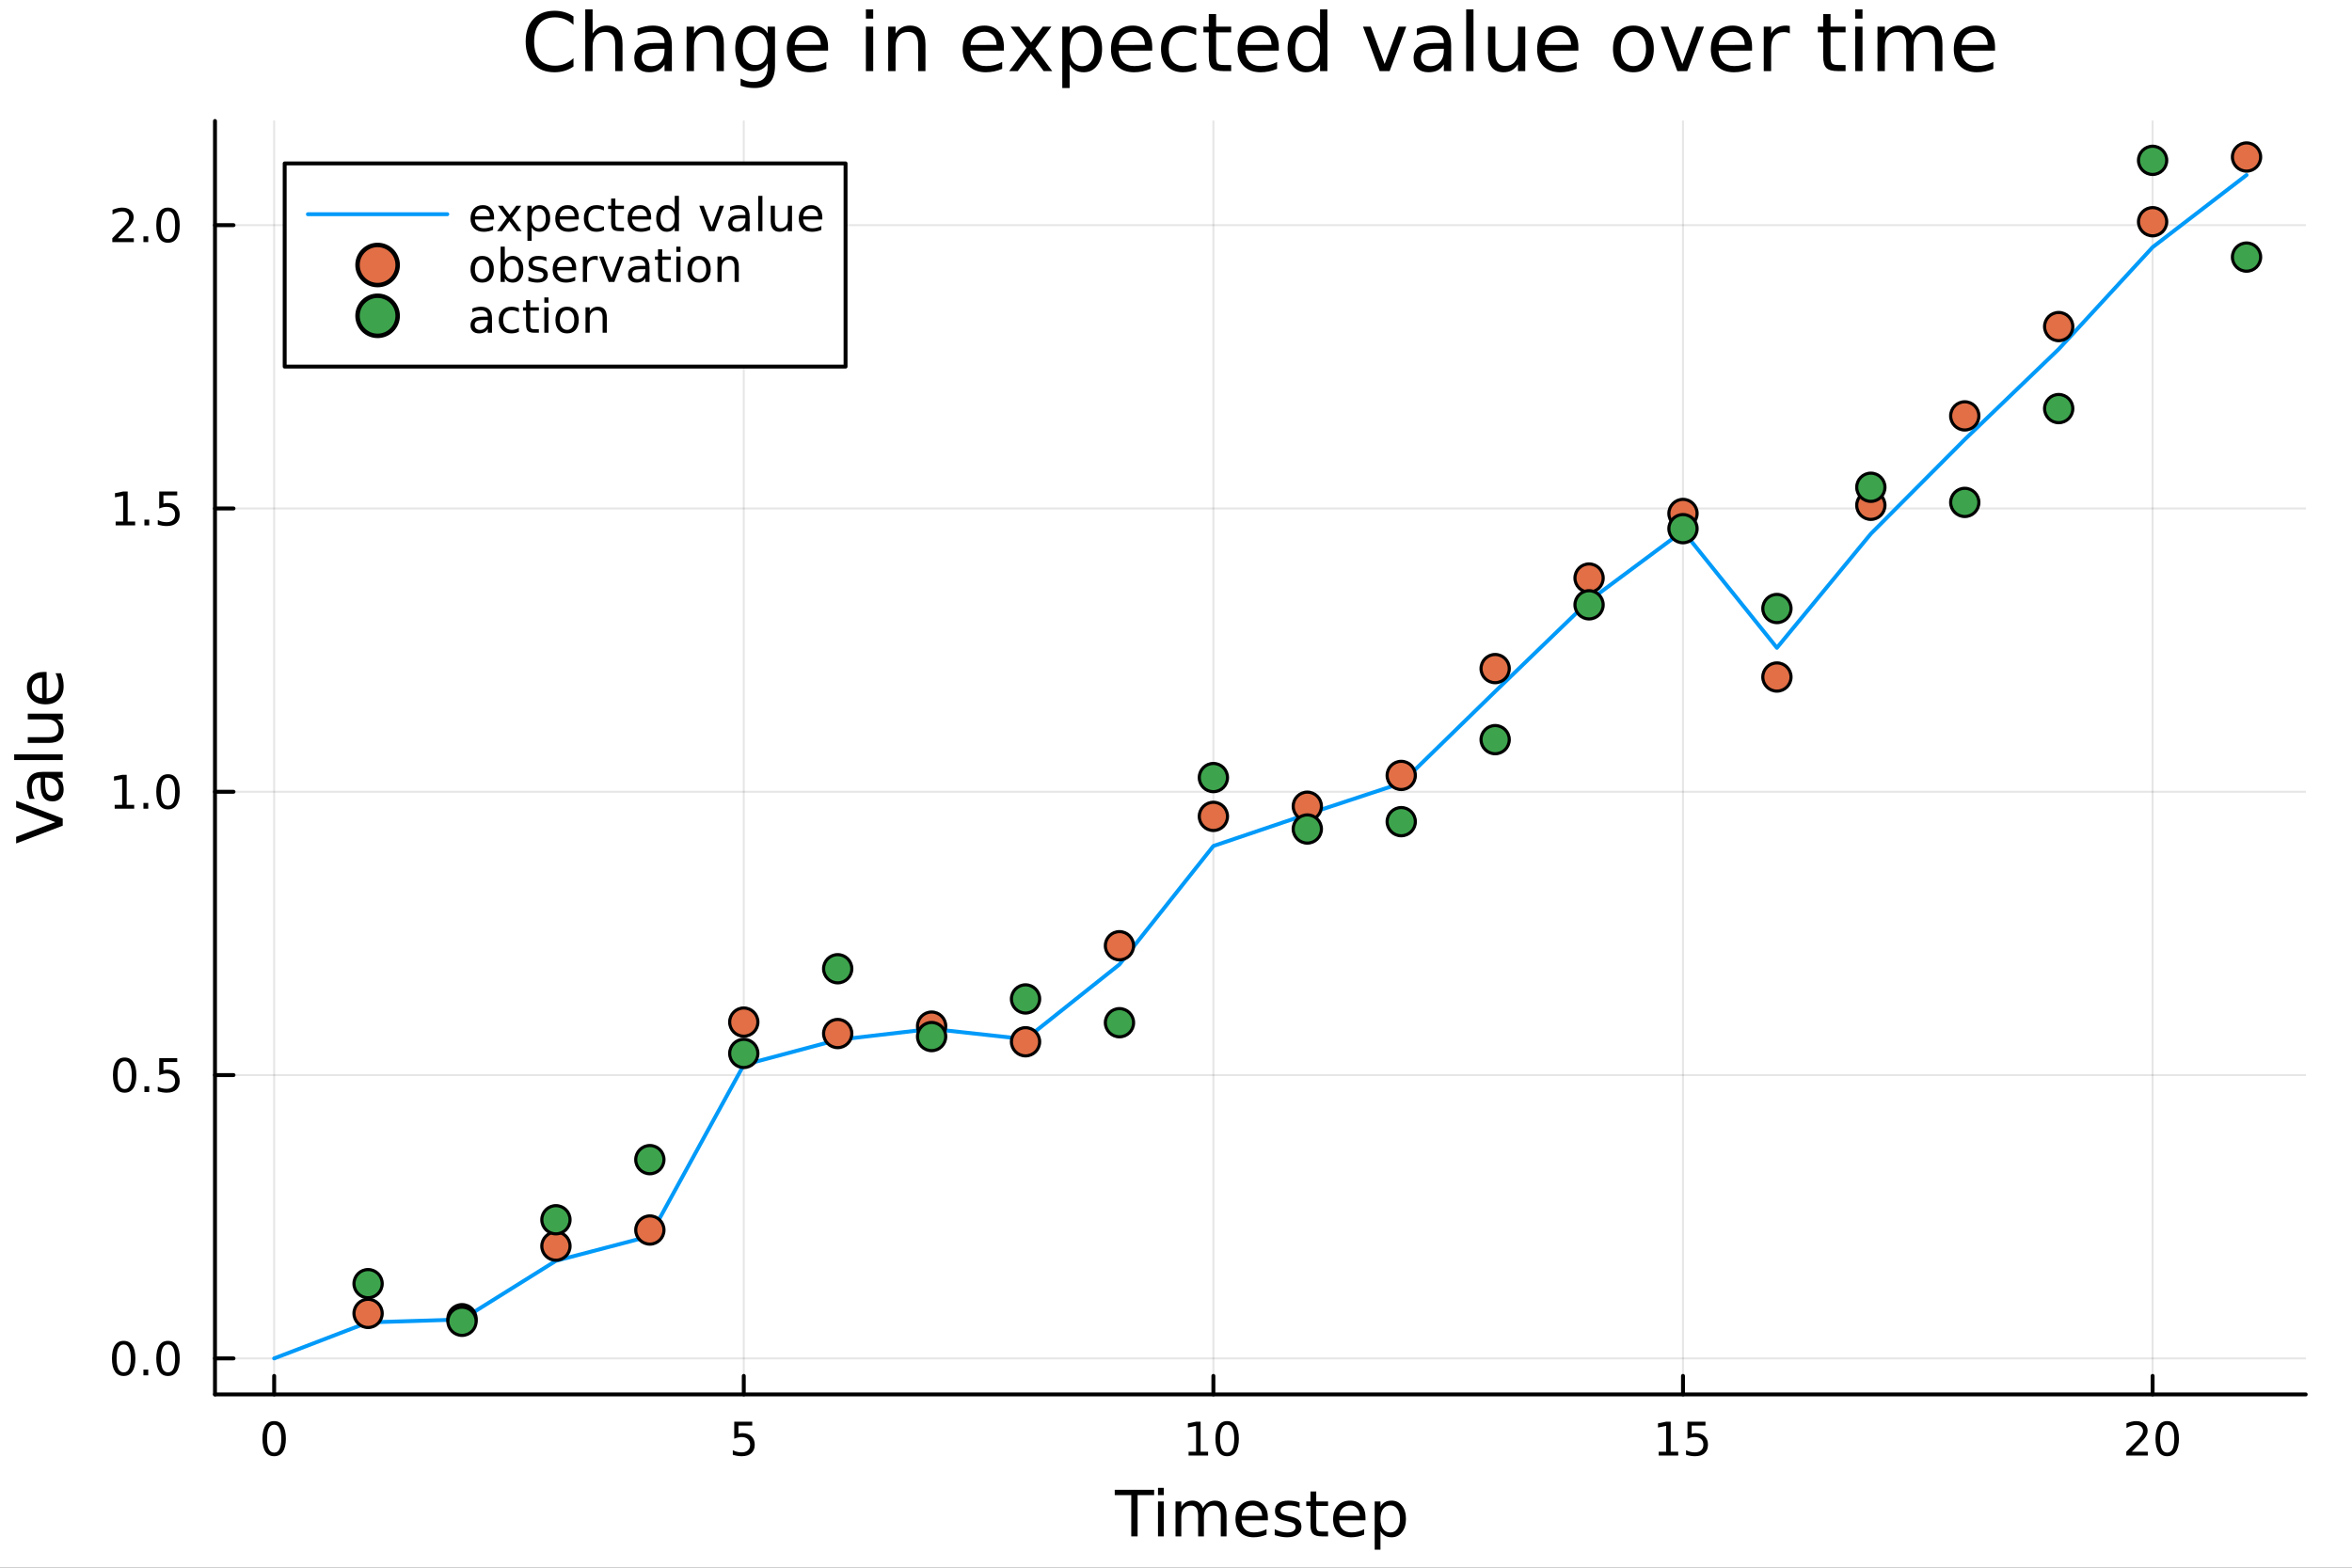 <?xml version="1.0" encoding="utf-8"?>
<svg xmlns="http://www.w3.org/2000/svg" xmlns:xlink="http://www.w3.org/1999/xlink" width="600" height="400" viewBox="0 0 2400 1600">
<rect x="0" y="0" width="2400" height="1600" fill="#333333" stroke="none"/>
<defs>
  <clipPath id="clip700">
    <rect x="0" y="0" width="2400" height="1600"/>
  </clipPath>
</defs>
<path clip-path="url(#clip700)" d="M0 1600 L2400 1600 L2400 8.88178e-14 L0 8.88178e-14  Z" fill="#ffffff" fill-rule="evenodd" fill-opacity="1"/>
<defs>
  <clipPath id="clip701">
    <rect x="480" y="0" width="1681" height="1600"/>
  </clipPath>
</defs>
<path clip-path="url(#clip700)" d="M219.38 1423.18 L2352.76 1423.18 L2352.76 123.472 L219.38 123.472  Z" fill="#ffffff" fill-rule="evenodd" fill-opacity="1"/>
<defs>
  <clipPath id="clip702">
    <rect x="219" y="123" width="2134" height="1301"/>
  </clipPath>
</defs>
<polyline clip-path="url(#clip702)" style="stroke:#000000; stroke-linecap:round; stroke-linejoin:round; stroke-width:2; stroke-opacity:0.1; fill:none" points="279.759,1423.18 279.759,123.472 "/>
<polyline clip-path="url(#clip702)" style="stroke:#000000; stroke-linecap:round; stroke-linejoin:round; stroke-width:2; stroke-opacity:0.1; fill:none" points="758.954,1423.18 758.954,123.472 "/>
<polyline clip-path="url(#clip702)" style="stroke:#000000; stroke-linecap:round; stroke-linejoin:round; stroke-width:2; stroke-opacity:0.1; fill:none" points="1238.15,1423.18 1238.15,123.472 "/>
<polyline clip-path="url(#clip702)" style="stroke:#000000; stroke-linecap:round; stroke-linejoin:round; stroke-width:2; stroke-opacity:0.1; fill:none" points="1717.34,1423.18 1717.34,123.472 "/>
<polyline clip-path="url(#clip702)" style="stroke:#000000; stroke-linecap:round; stroke-linejoin:round; stroke-width:2; stroke-opacity:0.1; fill:none" points="2196.54,1423.18 2196.54,123.472 "/>
<polyline clip-path="url(#clip702)" style="stroke:#000000; stroke-linecap:round; stroke-linejoin:round; stroke-width:2; stroke-opacity:0.1; fill:none" points="219.38,1386.4 2352.76,1386.4 "/>
<polyline clip-path="url(#clip702)" style="stroke:#000000; stroke-linecap:round; stroke-linejoin:round; stroke-width:2; stroke-opacity:0.1; fill:none" points="219.38,1097.24 2352.76,1097.24 "/>
<polyline clip-path="url(#clip702)" style="stroke:#000000; stroke-linecap:round; stroke-linejoin:round; stroke-width:2; stroke-opacity:0.1; fill:none" points="219.38,808.094 2352.76,808.094 "/>
<polyline clip-path="url(#clip702)" style="stroke:#000000; stroke-linecap:round; stroke-linejoin:round; stroke-width:2; stroke-opacity:0.1; fill:none" points="219.38,518.943 2352.76,518.943 "/>
<polyline clip-path="url(#clip702)" style="stroke:#000000; stroke-linecap:round; stroke-linejoin:round; stroke-width:2; stroke-opacity:0.1; fill:none" points="219.38,229.792 2352.76,229.792 "/>
<polyline clip-path="url(#clip700)" style="stroke:#000000; stroke-linecap:round; stroke-linejoin:round; stroke-width:4; stroke-opacity:1; fill:none" points="219.38,1423.18 2352.76,1423.18 "/>
<polyline clip-path="url(#clip700)" style="stroke:#000000; stroke-linecap:round; stroke-linejoin:round; stroke-width:4; stroke-opacity:1; fill:none" points="279.759,1423.18 279.759,1404.28 "/>
<polyline clip-path="url(#clip700)" style="stroke:#000000; stroke-linecap:round; stroke-linejoin:round; stroke-width:4; stroke-opacity:1; fill:none" points="758.954,1423.18 758.954,1404.28 "/>
<polyline clip-path="url(#clip700)" style="stroke:#000000; stroke-linecap:round; stroke-linejoin:round; stroke-width:4; stroke-opacity:1; fill:none" points="1238.15,1423.18 1238.15,1404.28 "/>
<polyline clip-path="url(#clip700)" style="stroke:#000000; stroke-linecap:round; stroke-linejoin:round; stroke-width:4; stroke-opacity:1; fill:none" points="1717.34,1423.18 1717.34,1404.28 "/>
<polyline clip-path="url(#clip700)" style="stroke:#000000; stroke-linecap:round; stroke-linejoin:round; stroke-width:4; stroke-opacity:1; fill:none" points="2196.54,1423.18 2196.54,1404.28 "/>
<path clip-path="url(#clip700)" d="M279.759 1454.1 Q276.148 1454.1 274.319 1457.66 Q272.513 1461.2 272.513 1468.33 Q272.513 1475.44 274.319 1479.01 Q276.148 1482.55 279.759 1482.55 Q283.393 1482.55 285.199 1479.01 Q287.027 1475.44 287.027 1468.33 Q287.027 1461.2 285.199 1457.66 Q283.393 1454.1 279.759 1454.1 M279.759 1450.39 Q285.569 1450.39 288.624 1455 Q291.703 1459.58 291.703 1468.33 Q291.703 1477.06 288.624 1481.67 Q285.569 1486.25 279.759 1486.25 Q273.949 1486.25 270.87 1481.67 Q267.814 1477.06 267.814 1468.33 Q267.814 1459.58 270.87 1455 Q273.949 1450.39 279.759 1450.39 Z" fill="#000000" fill-rule="nonzero" fill-opacity="1" /><path clip-path="url(#clip700)" d="M749.231 1451.02 L767.588 1451.02 L767.588 1454.96 L753.514 1454.96 L753.514 1463.43 Q754.532 1463.08 755.551 1462.92 Q756.569 1462.73 757.588 1462.73 Q763.375 1462.73 766.755 1465.9 Q770.134 1469.08 770.134 1474.49 Q770.134 1480.07 766.662 1483.17 Q763.19 1486.25 756.87 1486.25 Q754.694 1486.25 752.426 1485.88 Q750.181 1485.51 747.773 1484.77 L747.773 1480.07 Q749.856 1481.2 752.079 1481.76 Q754.301 1482.32 756.778 1482.32 Q760.782 1482.32 763.12 1480.21 Q765.458 1478.1 765.458 1474.49 Q765.458 1470.88 763.12 1468.77 Q760.782 1466.67 756.778 1466.67 Q754.903 1466.67 753.028 1467.08 Q751.176 1467.5 749.231 1468.38 L749.231 1451.02 Z" fill="#000000" fill-rule="nonzero" fill-opacity="1" /><path clip-path="url(#clip700)" d="M1212.84 1481.64 L1220.48 1481.64 L1220.48 1455.28 L1212.16 1456.95 L1212.16 1452.69 L1220.43 1451.02 L1225.1 1451.02 L1225.1 1481.64 L1232.74 1481.64 L1232.74 1485.58 L1212.84 1485.58 L1212.84 1481.64 Z" fill="#000000" fill-rule="nonzero" fill-opacity="1" /><path clip-path="url(#clip700)" d="M1252.19 1454.1 Q1248.58 1454.1 1246.75 1457.66 Q1244.94 1461.2 1244.94 1468.33 Q1244.94 1475.44 1246.75 1479.01 Q1248.58 1482.55 1252.19 1482.55 Q1255.82 1482.55 1257.63 1479.01 Q1259.46 1475.44 1259.46 1468.33 Q1259.46 1461.2 1257.63 1457.66 Q1255.82 1454.1 1252.19 1454.1 M1252.19 1450.39 Q1258 1450.39 1261.05 1455 Q1264.13 1459.58 1264.13 1468.33 Q1264.13 1477.06 1261.05 1481.67 Q1258 1486.25 1252.19 1486.25 Q1246.38 1486.25 1243.3 1481.67 Q1240.24 1477.06 1240.24 1468.33 Q1240.24 1459.58 1243.3 1455 Q1246.38 1450.39 1252.19 1450.39 Z" fill="#000000" fill-rule="nonzero" fill-opacity="1" /><path clip-path="url(#clip700)" d="M1692.53 1481.64 L1700.17 1481.64 L1700.17 1455.28 L1691.86 1456.95 L1691.86 1452.69 L1700.12 1451.02 L1704.8 1451.02 L1704.8 1481.64 L1712.44 1481.64 L1712.44 1485.58 L1692.53 1485.58 L1692.53 1481.64 Z" fill="#000000" fill-rule="nonzero" fill-opacity="1" /><path clip-path="url(#clip700)" d="M1721.93 1451.02 L1740.28 1451.02 L1740.28 1454.96 L1726.21 1454.96 L1726.21 1463.43 Q1727.23 1463.08 1728.25 1462.92 Q1729.26 1462.73 1730.28 1462.73 Q1736.07 1462.73 1739.45 1465.9 Q1742.83 1469.08 1742.83 1474.49 Q1742.83 1480.07 1739.36 1483.17 Q1735.89 1486.25 1729.57 1486.25 Q1727.39 1486.25 1725.12 1485.88 Q1722.88 1485.51 1720.47 1484.77 L1720.47 1480.07 Q1722.55 1481.2 1724.77 1481.76 Q1727 1482.32 1729.47 1482.32 Q1733.48 1482.32 1735.82 1480.21 Q1738.15 1478.1 1738.15 1474.49 Q1738.15 1470.88 1735.82 1468.77 Q1733.48 1466.67 1729.47 1466.67 Q1727.6 1466.67 1725.72 1467.08 Q1723.87 1467.5 1721.93 1468.38 L1721.93 1451.02 Z" fill="#000000" fill-rule="nonzero" fill-opacity="1" /><path clip-path="url(#clip700)" d="M2175.31 1481.64 L2191.63 1481.64 L2191.63 1485.58 L2169.69 1485.58 L2169.69 1481.64 Q2172.35 1478.89 2176.93 1474.26 Q2181.54 1469.61 2182.72 1468.27 Q2184.96 1465.74 2185.84 1464.01 Q2186.75 1462.25 2186.75 1460.56 Q2186.75 1457.8 2184.8 1456.07 Q2182.88 1454.33 2179.78 1454.33 Q2177.58 1454.33 2175.13 1455.09 Q2172.7 1455.86 2169.92 1457.41 L2169.92 1452.69 Q2172.74 1451.55 2175.2 1450.97 Q2177.65 1450.39 2179.69 1450.39 Q2185.06 1450.39 2188.25 1453.08 Q2191.45 1455.77 2191.45 1460.26 Q2191.45 1462.39 2190.64 1464.31 Q2189.85 1466.2 2187.74 1468.8 Q2187.16 1469.47 2184.06 1472.69 Q2180.96 1475.88 2175.31 1481.64 Z" fill="#000000" fill-rule="nonzero" fill-opacity="1" /><path clip-path="url(#clip700)" d="M2211.45 1454.1 Q2207.83 1454.1 2206.01 1457.66 Q2204.2 1461.2 2204.2 1468.33 Q2204.2 1475.44 2206.01 1479.01 Q2207.83 1482.55 2211.45 1482.55 Q2215.08 1482.55 2216.89 1479.01 Q2218.71 1475.44 2218.71 1468.33 Q2218.71 1461.2 2216.89 1457.66 Q2215.08 1454.1 2211.45 1454.1 M2211.45 1450.39 Q2217.26 1450.39 2220.31 1455 Q2223.39 1459.58 2223.39 1468.33 Q2223.39 1477.06 2220.31 1481.67 Q2217.26 1486.25 2211.45 1486.25 Q2205.64 1486.25 2202.56 1481.67 Q2199.5 1477.06 2199.5 1468.33 Q2199.5 1459.58 2202.56 1455 Q2205.64 1450.39 2211.45 1450.39 Z" fill="#000000" fill-rule="nonzero" fill-opacity="1" /><path clip-path="url(#clip700)" d="M1137.49 1520.52 L1177.69 1520.52 L1177.69 1525.93 L1160.82 1525.93 L1160.82 1568.04 L1154.36 1568.04 L1154.36 1525.93 L1137.49 1525.93 L1137.49 1520.52 Z" fill="#000000" fill-rule="nonzero" fill-opacity="1" /><path clip-path="url(#clip700)" d="M1181.64 1532.4 L1187.5 1532.4 L1187.5 1568.04 L1181.64 1568.04 L1181.64 1532.4 M1181.64 1518.52 L1187.5 1518.52 L1187.5 1525.93 L1181.64 1525.93 L1181.64 1518.52 Z" fill="#000000" fill-rule="nonzero" fill-opacity="1" /><path clip-path="url(#clip700)" d="M1227.5 1539.24 Q1229.7 1535.29 1232.76 1533.41 Q1235.81 1531.54 1239.95 1531.54 Q1245.52 1531.54 1248.54 1535.45 Q1251.57 1539.33 1251.57 1546.53 L1251.57 1568.04 L1245.68 1568.04 L1245.68 1546.72 Q1245.68 1541.59 1243.86 1539.11 Q1242.05 1536.63 1238.33 1536.63 Q1233.77 1536.63 1231.13 1539.65 Q1228.49 1542.68 1228.49 1547.9 L1228.49 1568.04 L1222.6 1568.04 L1222.6 1546.72 Q1222.6 1541.56 1220.79 1539.11 Q1218.97 1536.63 1215.19 1536.63 Q1210.7 1536.63 1208.06 1539.68 Q1205.41 1542.71 1205.41 1547.9 L1205.41 1568.04 L1199.53 1568.04 L1199.53 1532.4 L1205.41 1532.4 L1205.41 1537.93 Q1207.42 1534.66 1210.22 1533.1 Q1213.02 1531.54 1216.87 1531.54 Q1220.76 1531.54 1223.46 1533.51 Q1226.2 1535.48 1227.5 1539.24 Z" fill="#000000" fill-rule="nonzero" fill-opacity="1" /><path clip-path="url(#clip700)" d="M1293.74 1548.76 L1293.74 1551.62 L1266.81 1551.62 Q1267.19 1557.67 1270.44 1560.85 Q1273.72 1564 1279.54 1564 Q1282.92 1564 1286.07 1563.17 Q1289.25 1562.35 1292.37 1560.69 L1292.37 1566.23 Q1289.22 1567.57 1285.91 1568.27 Q1282.6 1568.97 1279.19 1568.97 Q1270.66 1568.97 1265.67 1564 Q1260.7 1559.04 1260.7 1550.57 Q1260.7 1541.82 1265.41 1536.69 Q1270.15 1531.54 1278.17 1531.54 Q1285.37 1531.54 1289.54 1536.18 Q1293.74 1540.8 1293.74 1548.76 M1287.88 1547.04 Q1287.82 1542.23 1285.18 1539.37 Q1282.57 1536.5 1278.24 1536.5 Q1273.34 1536.5 1270.38 1539.27 Q1267.45 1542.04 1267 1547.07 L1287.88 1547.04 Z" fill="#000000" fill-rule="nonzero" fill-opacity="1" /><path clip-path="url(#clip700)" d="M1326.08 1533.45 L1326.08 1538.98 Q1323.59 1537.71 1320.92 1537.07 Q1318.25 1536.44 1315.38 1536.44 Q1311.02 1536.44 1308.83 1537.77 Q1306.66 1539.11 1306.66 1541.79 Q1306.66 1543.82 1308.22 1545 Q1309.78 1546.15 1314.49 1547.2 L1316.5 1547.64 Q1322.73 1548.98 1325.34 1551.43 Q1327.99 1553.85 1327.99 1558.21 Q1327.99 1563.17 1324.04 1566.07 Q1320.12 1568.97 1313.25 1568.97 Q1310.39 1568.97 1307.27 1568.39 Q1304.18 1567.85 1300.74 1566.74 L1300.74 1560.69 Q1303.99 1562.38 1307.14 1563.24 Q1310.29 1564.07 1313.38 1564.07 Q1317.51 1564.07 1319.74 1562.66 Q1321.97 1561.23 1321.97 1558.65 Q1321.97 1556.27 1320.35 1554.99 Q1318.76 1553.72 1313.31 1552.54 L1311.28 1552.07 Q1305.83 1550.92 1303.41 1548.56 Q1301 1546.18 1301 1542.04 Q1301 1537.01 1304.56 1534.27 Q1308.13 1531.54 1314.68 1531.54 Q1317.93 1531.54 1320.79 1532.01 Q1323.66 1532.49 1326.08 1533.45 Z" fill="#000000" fill-rule="nonzero" fill-opacity="1" /><path clip-path="url(#clip700)" d="M1343.1 1522.27 L1343.1 1532.4 L1355.17 1532.4 L1355.17 1536.95 L1343.1 1536.95 L1343.1 1556.3 Q1343.1 1560.66 1344.28 1561.9 Q1345.49 1563.14 1349.15 1563.14 L1355.17 1563.14 L1355.17 1568.04 L1349.15 1568.04 Q1342.37 1568.04 1339.79 1565.53 Q1337.22 1562.98 1337.22 1556.3 L1337.22 1536.95 L1332.92 1536.95 L1332.92 1532.4 L1337.22 1532.4 L1337.22 1522.27 L1343.1 1522.27 Z" fill="#000000" fill-rule="nonzero" fill-opacity="1" /><path clip-path="url(#clip700)" d="M1393.36 1548.76 L1393.36 1551.62 L1366.44 1551.62 Q1366.82 1557.67 1370.06 1560.85 Q1373.34 1564 1379.17 1564 Q1382.54 1564 1385.69 1563.17 Q1388.87 1562.35 1391.99 1560.69 L1391.99 1566.23 Q1388.84 1567.57 1385.53 1568.27 Q1382.22 1568.97 1378.82 1568.97 Q1370.29 1568.97 1365.29 1564 Q1360.32 1559.04 1360.32 1550.57 Q1360.32 1541.82 1365.03 1536.69 Q1369.78 1531.54 1377.8 1531.54 Q1384.99 1531.54 1389.16 1536.18 Q1393.36 1540.8 1393.36 1548.76 M1387.51 1547.04 Q1387.44 1542.23 1384.8 1539.37 Q1382.19 1536.5 1377.86 1536.5 Q1372.96 1536.5 1370 1539.27 Q1367.07 1542.04 1366.63 1547.07 L1387.51 1547.04 Z" fill="#000000" fill-rule="nonzero" fill-opacity="1" /><path clip-path="url(#clip700)" d="M1408.64 1562.7 L1408.64 1581.6 L1402.75 1581.6 L1402.75 1532.4 L1408.64 1532.4 L1408.64 1537.81 Q1410.49 1534.62 1413.29 1533.1 Q1416.12 1531.54 1420.03 1531.54 Q1426.53 1531.54 1430.57 1536.69 Q1434.64 1541.85 1434.64 1550.25 Q1434.64 1558.65 1430.57 1563.81 Q1426.53 1568.97 1420.03 1568.97 Q1416.12 1568.97 1413.29 1567.44 Q1410.49 1565.88 1408.64 1562.7 M1428.56 1550.25 Q1428.56 1543.79 1425.89 1540.13 Q1423.25 1536.44 1418.6 1536.44 Q1413.96 1536.44 1411.28 1540.13 Q1408.64 1543.79 1408.64 1550.25 Q1408.64 1556.71 1411.28 1560.4 Q1413.96 1564.07 1418.6 1564.07 Q1423.25 1564.07 1425.89 1560.4 Q1428.56 1556.71 1428.56 1550.25 Z" fill="#000000" fill-rule="nonzero" fill-opacity="1" /><polyline clip-path="url(#clip700)" style="stroke:#000000; stroke-linecap:round; stroke-linejoin:round; stroke-width:4; stroke-opacity:1; fill:none" points="219.38,1423.18 219.38,123.472 "/>
<polyline clip-path="url(#clip700)" style="stroke:#000000; stroke-linecap:round; stroke-linejoin:round; stroke-width:4; stroke-opacity:1; fill:none" points="219.38,1386.4 238.278,1386.4 "/>
<polyline clip-path="url(#clip700)" style="stroke:#000000; stroke-linecap:round; stroke-linejoin:round; stroke-width:4; stroke-opacity:1; fill:none" points="219.38,1097.24 238.278,1097.24 "/>
<polyline clip-path="url(#clip700)" style="stroke:#000000; stroke-linecap:round; stroke-linejoin:round; stroke-width:4; stroke-opacity:1; fill:none" points="219.38,808.094 238.278,808.094 "/>
<polyline clip-path="url(#clip700)" style="stroke:#000000; stroke-linecap:round; stroke-linejoin:round; stroke-width:4; stroke-opacity:1; fill:none" points="219.38,518.943 238.278,518.943 "/>
<polyline clip-path="url(#clip700)" style="stroke:#000000; stroke-linecap:round; stroke-linejoin:round; stroke-width:4; stroke-opacity:1; fill:none" points="219.38,229.792 238.278,229.792 "/>
<path clip-path="url(#clip700)" d="M126.205 1372.19 Q122.593 1372.19 120.765 1375.76 Q118.959 1379.3 118.959 1386.43 Q118.959 1393.54 120.765 1397.1 Q122.593 1400.64 126.205 1400.64 Q129.839 1400.64 131.644 1397.1 Q133.473 1393.54 133.473 1386.43 Q133.473 1379.3 131.644 1375.76 Q129.839 1372.19 126.205 1372.19 M126.205 1368.49 Q132.015 1368.49 135.07 1373.1 Q138.149 1377.68 138.149 1386.43 Q138.149 1395.16 135.07 1399.76 Q132.015 1404.35 126.205 1404.35 Q120.394 1404.35 117.316 1399.76 Q114.26 1395.16 114.26 1386.43 Q114.26 1377.68 117.316 1373.1 Q120.394 1368.49 126.205 1368.49 Z" fill="#000000" fill-rule="nonzero" fill-opacity="1" /><path clip-path="url(#clip700)" d="M146.366 1397.8 L151.251 1397.8 L151.251 1403.68 L146.366 1403.68 L146.366 1397.8 Z" fill="#000000" fill-rule="nonzero" fill-opacity="1" /><path clip-path="url(#clip700)" d="M171.436 1372.19 Q167.825 1372.19 165.996 1375.76 Q164.19 1379.3 164.19 1386.43 Q164.19 1393.54 165.996 1397.1 Q167.825 1400.64 171.436 1400.64 Q175.07 1400.64 176.876 1397.1 Q178.704 1393.54 178.704 1386.43 Q178.704 1379.3 176.876 1375.76 Q175.07 1372.19 171.436 1372.19 M171.436 1368.49 Q177.246 1368.49 180.301 1373.1 Q183.38 1377.68 183.38 1386.43 Q183.38 1395.16 180.301 1399.76 Q177.246 1404.35 171.436 1404.35 Q165.626 1404.35 162.547 1399.76 Q159.491 1395.16 159.491 1386.43 Q159.491 1377.68 162.547 1373.1 Q165.626 1368.49 171.436 1368.49 Z" fill="#000000" fill-rule="nonzero" fill-opacity="1" /><path clip-path="url(#clip700)" d="M127.2 1083.04 Q123.589 1083.04 121.76 1086.61 Q119.955 1090.15 119.955 1097.28 Q119.955 1104.39 121.76 1107.95 Q123.589 1111.49 127.2 1111.49 Q130.834 1111.49 132.64 1107.95 Q134.468 1104.39 134.468 1097.28 Q134.468 1090.15 132.64 1086.61 Q130.834 1083.04 127.2 1083.04 M127.2 1079.34 Q133.01 1079.34 136.066 1083.95 Q139.144 1088.53 139.144 1097.28 Q139.144 1106.01 136.066 1110.61 Q133.01 1115.2 127.2 1115.2 Q121.39 1115.2 118.311 1110.61 Q115.256 1106.01 115.256 1097.28 Q115.256 1088.53 118.311 1083.95 Q121.39 1079.34 127.2 1079.34 Z" fill="#000000" fill-rule="nonzero" fill-opacity="1" /><path clip-path="url(#clip700)" d="M147.362 1108.65 L152.246 1108.65 L152.246 1114.52 L147.362 1114.52 L147.362 1108.65 Z" fill="#000000" fill-rule="nonzero" fill-opacity="1" /><path clip-path="url(#clip700)" d="M162.477 1079.96 L180.834 1079.96 L180.834 1083.9 L166.76 1083.9 L166.76 1092.37 Q167.778 1092.02 168.797 1091.86 Q169.815 1091.68 170.834 1091.68 Q176.621 1091.68 180.001 1094.85 Q183.38 1098.02 183.38 1103.44 Q183.38 1109.02 179.908 1112.12 Q176.436 1115.2 170.116 1115.2 Q167.94 1115.2 165.672 1114.83 Q163.427 1114.46 161.019 1113.71 L161.019 1109.02 Q163.102 1110.15 165.325 1110.71 Q167.547 1111.26 170.024 1111.26 Q174.028 1111.26 176.366 1109.15 Q178.704 1107.05 178.704 1103.44 Q178.704 1099.83 176.366 1097.72 Q174.028 1095.61 170.024 1095.61 Q168.149 1095.61 166.274 1096.03 Q164.422 1096.45 162.477 1097.33 L162.477 1079.96 Z" fill="#000000" fill-rule="nonzero" fill-opacity="1" /><path clip-path="url(#clip700)" d="M117.015 821.439 L124.654 821.439 L124.654 795.073 L116.343 796.74 L116.343 792.48 L124.607 790.814 L129.283 790.814 L129.283 821.439 L136.922 821.439 L136.922 825.374 L117.015 825.374 L117.015 821.439 Z" fill="#000000" fill-rule="nonzero" fill-opacity="1" /><path clip-path="url(#clip700)" d="M146.366 819.494 L151.251 819.494 L151.251 825.374 L146.366 825.374 L146.366 819.494 Z" fill="#000000" fill-rule="nonzero" fill-opacity="1" /><path clip-path="url(#clip700)" d="M171.436 793.892 Q167.825 793.892 165.996 797.457 Q164.19 800.999 164.19 808.129 Q164.19 815.235 165.996 818.8 Q167.825 822.341 171.436 822.341 Q175.07 822.341 176.876 818.8 Q178.704 815.235 178.704 808.129 Q178.704 800.999 176.876 797.457 Q175.07 793.892 171.436 793.892 M171.436 790.189 Q177.246 790.189 180.301 794.795 Q183.38 799.379 183.38 808.129 Q183.38 816.855 180.301 821.462 Q177.246 826.045 171.436 826.045 Q165.626 826.045 162.547 821.462 Q159.491 816.855 159.491 808.129 Q159.491 799.379 162.547 794.795 Q165.626 790.189 171.436 790.189 Z" fill="#000000" fill-rule="nonzero" fill-opacity="1" /><path clip-path="url(#clip700)" d="M118.01 532.288 L125.649 532.288 L125.649 505.922 L117.339 507.589 L117.339 503.33 L125.603 501.663 L130.279 501.663 L130.279 532.288 L137.917 532.288 L137.917 536.223 L118.01 536.223 L118.01 532.288 Z" fill="#000000" fill-rule="nonzero" fill-opacity="1" /><path clip-path="url(#clip700)" d="M147.362 530.343 L152.246 530.343 L152.246 536.223 L147.362 536.223 L147.362 530.343 Z" fill="#000000" fill-rule="nonzero" fill-opacity="1" /><path clip-path="url(#clip700)" d="M162.477 501.663 L180.834 501.663 L180.834 505.598 L166.76 505.598 L166.76 514.07 Q167.778 513.723 168.797 513.561 Q169.815 513.376 170.834 513.376 Q176.621 513.376 180.001 516.547 Q183.38 519.718 183.38 525.135 Q183.38 530.714 179.908 533.815 Q176.436 536.894 170.116 536.894 Q167.94 536.894 165.672 536.524 Q163.427 536.153 161.019 535.413 L161.019 530.714 Q163.102 531.848 165.325 532.403 Q167.547 532.959 170.024 532.959 Q174.028 532.959 176.366 530.853 Q178.704 528.746 178.704 525.135 Q178.704 521.524 176.366 519.417 Q174.028 517.311 170.024 517.311 Q168.149 517.311 166.274 517.728 Q164.422 518.144 162.477 519.024 L162.477 501.663 Z" fill="#000000" fill-rule="nonzero" fill-opacity="1" /><path clip-path="url(#clip700)" d="M120.232 243.137 L136.552 243.137 L136.552 247.072 L114.607 247.072 L114.607 243.137 Q117.269 240.382 121.853 235.753 Q126.459 231.1 127.64 229.757 Q129.885 227.234 130.765 225.498 Q131.667 223.739 131.667 222.049 Q131.667 219.294 129.723 217.558 Q127.802 215.822 124.7 215.822 Q122.501 215.822 120.047 216.586 Q117.617 217.35 114.839 218.901 L114.839 214.179 Q117.663 213.044 120.117 212.466 Q122.57 211.887 124.607 211.887 Q129.978 211.887 133.172 214.572 Q136.367 217.257 136.367 221.748 Q136.367 223.878 135.556 225.799 Q134.769 227.697 132.663 230.29 Q132.084 230.961 128.982 234.178 Q125.88 237.373 120.232 243.137 Z" fill="#000000" fill-rule="nonzero" fill-opacity="1" /><path clip-path="url(#clip700)" d="M146.366 241.192 L151.251 241.192 L151.251 247.072 L146.366 247.072 L146.366 241.192 Z" fill="#000000" fill-rule="nonzero" fill-opacity="1" /><path clip-path="url(#clip700)" d="M171.436 215.591 Q167.825 215.591 165.996 219.155 Q164.19 222.697 164.19 229.827 Q164.19 236.933 165.996 240.498 Q167.825 244.04 171.436 244.04 Q175.07 244.04 176.876 240.498 Q178.704 236.933 178.704 229.827 Q178.704 222.697 176.876 219.155 Q175.07 215.591 171.436 215.591 M171.436 211.887 Q177.246 211.887 180.301 216.493 Q183.38 221.077 183.38 229.827 Q183.38 238.553 180.301 243.16 Q177.246 247.743 171.436 247.743 Q165.626 247.743 162.547 243.16 Q159.491 238.553 159.491 229.827 Q159.491 221.077 162.547 216.493 Q165.626 211.887 171.436 211.887 Z" fill="#000000" fill-rule="nonzero" fill-opacity="1" /><path clip-path="url(#clip700)" d="M64.004 842.696 L16.484 860.839 L16.484 854.123 L56.493 839.068 L16.484 823.981 L16.484 817.297 L64.004 835.408 L64.004 842.696 Z" fill="#000000" fill-rule="nonzero" fill-opacity="1" /><path clip-path="url(#clip700)" d="M46.085 799.473 Q46.085 806.571 47.708 809.308 Q49.331 812.045 53.246 812.045 Q56.365 812.045 58.211 810.008 Q60.026 807.94 60.026 804.407 Q60.026 799.537 56.588 796.609 Q53.119 793.649 47.39 793.649 L46.085 793.649 L46.085 799.473 M43.666 787.792 L64.004 787.792 L64.004 793.649 L58.593 793.649 Q61.84 795.654 63.399 798.646 Q64.927 801.637 64.927 805.966 Q64.927 811.441 61.872 814.687 Q58.784 817.902 53.628 817.902 Q47.612 817.902 44.557 813.891 Q41.501 809.849 41.501 801.86 L41.501 793.649 L40.928 793.649 Q36.886 793.649 34.69 796.322 Q32.462 798.964 32.462 803.77 Q32.462 806.826 33.194 809.722 Q33.926 812.618 35.39 815.292 L29.98 815.292 Q28.738 812.077 28.133 809.054 Q27.497 806.03 27.497 803.165 Q27.497 795.431 31.507 791.611 Q35.518 787.792 43.666 787.792 Z" fill="#000000" fill-rule="nonzero" fill-opacity="1" /><path clip-path="url(#clip700)" d="M14.479 775.729 L14.479 769.873 L64.004 769.873 L64.004 775.729 L14.479 775.729 Z" fill="#000000" fill-rule="nonzero" fill-opacity="1" /><path clip-path="url(#clip700)" d="M49.936 758.223 L28.356 758.223 L28.356 752.367 L49.713 752.367 Q54.774 752.367 57.32 750.394 Q59.835 748.42 59.835 744.473 Q59.835 739.731 56.811 736.994 Q53.787 734.225 48.567 734.225 L28.356 734.225 L28.356 728.368 L64.004 728.368 L64.004 734.225 L58.53 734.225 Q61.776 736.357 63.368 739.19 Q64.927 741.991 64.927 745.715 Q64.927 751.858 61.108 755.04 Q57.288 758.223 49.936 758.223 M27.497 743.487 L27.497 743.487 Z" fill="#000000" fill-rule="nonzero" fill-opacity="1" /><path clip-path="url(#clip700)" d="M44.716 685.813 L47.581 685.813 L47.581 712.74 Q53.628 712.358 56.811 709.112 Q59.962 705.834 59.962 700.009 Q59.962 696.635 59.134 693.484 Q58.307 690.301 56.652 687.182 L62.19 687.182 Q63.527 690.333 64.227 693.643 Q64.927 696.953 64.927 700.359 Q64.927 708.889 59.962 713.886 Q54.997 718.851 46.53 718.851 Q37.777 718.851 32.653 714.141 Q27.497 709.398 27.497 701.378 Q27.497 694.184 32.144 690.015 Q36.759 685.813 44.716 685.813 M42.997 691.67 Q38.191 691.734 35.327 694.375 Q32.462 696.985 32.462 701.314 Q32.462 706.216 35.231 709.176 Q38 712.104 43.029 712.549 L42.997 691.67 Z" fill="#000000" fill-rule="nonzero" fill-opacity="1" /><path clip-path="url(#clip700)" d="M585.181 16.755 L585.181 25.383 Q581.049 21.535 576.35 19.631 Q571.691 17.727 566.425 17.727 Q556.055 17.727 550.545 24.087 Q545.036 30.406 545.036 42.397 Q545.036 54.347 550.545 60.707 Q556.055 67.026 566.425 67.026 Q571.691 67.026 576.35 65.122 Q581.049 63.218 585.181 59.37 L585.181 67.918 Q580.887 70.834 576.066 72.292 Q571.286 73.751 565.939 73.751 Q552.206 73.751 544.307 65.365 Q536.408 56.94 536.408 42.397 Q536.408 27.814 544.307 19.428 Q552.206 11.002 565.939 11.002 Q571.367 11.002 576.147 12.461 Q580.968 13.878 585.181 16.755 Z" fill="#000000" fill-rule="nonzero" fill-opacity="1" /><path clip-path="url(#clip700)" d="M635.209 45.192 L635.209 72.576 L627.756 72.576 L627.756 45.435 Q627.756 38.994 625.244 35.794 Q622.732 32.594 617.709 32.594 Q611.673 32.594 608.19 36.442 Q604.706 40.29 604.706 46.934 L604.706 72.576 L597.212 72.576 L597.212 9.544 L604.706 9.544 L604.706 34.254 Q607.38 30.163 610.985 28.138 Q614.631 26.112 619.37 26.112 Q627.188 26.112 631.199 30.973 Q635.209 35.794 635.209 45.192 Z" fill="#000000" fill-rule="nonzero" fill-opacity="1" /><path clip-path="url(#clip700)" d="M670.695 49.769 Q661.662 49.769 658.178 51.835 Q654.694 53.901 654.694 58.884 Q654.694 62.854 657.287 65.203 Q659.92 67.512 664.416 67.512 Q670.614 67.512 674.341 63.137 Q678.108 58.722 678.108 51.43 L678.108 49.769 L670.695 49.769 M685.562 46.691 L685.562 72.576 L678.108 72.576 L678.108 65.689 Q675.556 69.821 671.748 71.806 Q667.941 73.751 662.431 73.751 Q655.464 73.751 651.332 69.862 Q647.24 65.933 647.24 59.37 Q647.24 51.714 652.345 47.825 Q657.489 43.936 667.657 43.936 L678.108 43.936 L678.108 43.207 Q678.108 38.062 674.706 35.267 Q671.343 32.431 665.226 32.431 Q661.338 32.431 657.651 33.363 Q653.965 34.295 650.562 36.158 L650.562 29.272 Q654.654 27.692 658.502 26.922 Q662.35 26.112 665.996 26.112 Q675.84 26.112 680.701 31.216 Q685.562 36.32 685.562 46.691 Z" fill="#000000" fill-rule="nonzero" fill-opacity="1" /><path clip-path="url(#clip700)" d="M738.629 45.192 L738.629 72.576 L731.175 72.576 L731.175 45.435 Q731.175 38.994 728.664 35.794 Q726.152 32.594 721.129 32.594 Q715.093 32.594 711.609 36.442 Q708.126 40.29 708.126 46.934 L708.126 72.576 L700.631 72.576 L700.631 27.206 L708.126 27.206 L708.126 34.254 Q710.799 30.163 714.404 28.138 Q718.05 26.112 722.79 26.112 Q730.608 26.112 734.618 30.973 Q738.629 35.794 738.629 45.192 Z" fill="#000000" fill-rule="nonzero" fill-opacity="1" /><path clip-path="url(#clip700)" d="M783.351 49.364 Q783.351 41.263 779.989 36.806 Q776.667 32.35 770.631 32.35 Q764.636 32.35 761.273 36.806 Q757.952 41.263 757.952 49.364 Q757.952 57.426 761.273 61.882 Q764.636 66.338 770.631 66.338 Q776.667 66.338 779.989 61.882 Q783.351 57.426 783.351 49.364 M790.804 66.945 Q790.804 78.531 785.66 84.162 Q780.515 89.833 769.902 89.833 Q765.972 89.833 762.489 89.225 Q759.005 88.658 755.724 87.443 L755.724 80.192 Q759.005 81.974 762.205 82.825 Q765.405 83.675 768.727 83.675 Q776.059 83.675 779.705 79.827 Q783.351 76.019 783.351 68.282 L783.351 64.596 Q781.042 68.606 777.436 70.591 Q773.831 72.576 768.808 72.576 Q760.463 72.576 755.359 66.216 Q750.255 59.856 750.255 49.364 Q750.255 38.832 755.359 32.472 Q760.463 26.112 768.808 26.112 Q773.831 26.112 777.436 28.097 Q781.042 30.082 783.351 34.092 L783.351 27.206 L790.804 27.206 L790.804 66.945 Z" fill="#000000" fill-rule="nonzero" fill-opacity="1" /><path clip-path="url(#clip700)" d="M844.965 48.028 L844.965 51.673 L810.694 51.673 Q811.181 59.37 815.312 63.421 Q819.485 67.431 826.898 67.431 Q831.192 67.431 835.202 66.378 Q839.253 65.325 843.223 63.218 L843.223 70.267 Q839.213 71.968 835 72.86 Q830.787 73.751 826.452 73.751 Q815.596 73.751 809.236 67.431 Q802.917 61.112 802.917 50.337 Q802.917 39.197 808.912 32.675 Q814.948 26.112 825.156 26.112 Q834.311 26.112 839.618 32.026 Q844.965 37.9 844.965 48.028 M837.511 45.84 Q837.43 39.723 834.068 36.077 Q830.746 32.431 825.237 32.431 Q818.999 32.431 815.231 35.956 Q811.505 39.48 810.937 45.88 L837.511 45.84 Z" fill="#000000" fill-rule="nonzero" fill-opacity="1" /><path clip-path="url(#clip700)" d="M883.57 27.206 L891.024 27.206 L891.024 72.576 L883.57 72.576 L883.57 27.206 M883.57 9.544 L891.024 9.544 L891.024 18.983 L883.57 18.983 L883.57 9.544 Z" fill="#000000" fill-rule="nonzero" fill-opacity="1" /><path clip-path="url(#clip700)" d="M944.334 45.192 L944.334 72.576 L936.88 72.576 L936.88 45.435 Q936.88 38.994 934.369 35.794 Q931.857 32.594 926.834 32.594 Q920.798 32.594 917.314 36.442 Q913.83 40.29 913.83 46.934 L913.83 72.576 L906.336 72.576 L906.336 27.206 L913.83 27.206 L913.83 34.254 Q916.504 30.163 920.109 28.138 Q923.755 26.112 928.495 26.112 Q936.313 26.112 940.323 30.973 Q944.334 35.794 944.334 45.192 Z" fill="#000000" fill-rule="nonzero" fill-opacity="1" /><path clip-path="url(#clip700)" d="M1024.38 48.028 L1024.38 51.673 L990.109 51.673 Q990.595 59.37 994.727 63.421 Q998.899 67.431 1006.31 67.431 Q1010.61 67.431 1014.62 66.378 Q1018.67 65.325 1022.64 63.218 L1022.64 70.267 Q1018.63 71.968 1014.41 72.86 Q1010.2 73.751 1005.87 73.751 Q995.011 73.751 988.651 67.431 Q982.331 61.112 982.331 50.337 Q982.331 39.197 988.327 32.675 Q994.362 26.112 1004.57 26.112 Q1013.73 26.112 1019.03 32.026 Q1024.38 37.9 1024.38 48.028 M1016.93 45.84 Q1016.84 39.723 1013.48 36.077 Q1010.16 32.431 1004.65 32.431 Q998.413 32.431 994.646 35.956 Q990.919 39.48 990.352 45.88 L1016.93 45.84 Z" fill="#000000" fill-rule="nonzero" fill-opacity="1" /><path clip-path="url(#clip700)" d="M1072.87 27.206 L1056.46 49.283 L1073.72 72.576 L1064.93 72.576 L1051.72 54.752 L1038.52 72.576 L1029.73 72.576 L1047.35 48.838 L1031.23 27.206 L1040.02 27.206 L1052.05 43.369 L1064.08 27.206 L1072.87 27.206 Z" fill="#000000" fill-rule="nonzero" fill-opacity="1" /><path clip-path="url(#clip700)" d="M1091.46 65.77 L1091.46 89.833 L1083.97 89.833 L1083.97 27.206 L1091.46 27.206 L1091.46 34.092 Q1093.81 30.041 1097.38 28.097 Q1100.98 26.112 1105.96 26.112 Q1114.23 26.112 1119.37 32.675 Q1124.56 39.237 1124.56 49.931 Q1124.56 60.626 1119.37 67.188 Q1114.23 73.751 1105.96 73.751 Q1100.98 73.751 1097.38 71.806 Q1093.81 69.821 1091.46 65.77 M1116.82 49.931 Q1116.82 41.708 1113.42 37.05 Q1110.06 32.35 1104.14 32.35 Q1098.23 32.35 1094.82 37.05 Q1091.46 41.708 1091.46 49.931 Q1091.46 58.155 1094.82 62.854 Q1098.23 67.512 1104.14 67.512 Q1110.06 67.512 1113.42 62.854 Q1116.82 58.155 1116.82 49.931 Z" fill="#000000" fill-rule="nonzero" fill-opacity="1" /><path clip-path="url(#clip700)" d="M1175.72 48.028 L1175.72 51.673 L1141.45 51.673 Q1141.94 59.37 1146.07 63.421 Q1150.24 67.431 1157.65 67.431 Q1161.95 67.431 1165.96 66.378 Q1170.01 65.325 1173.98 63.218 L1173.98 70.267 Q1169.97 71.968 1165.76 72.86 Q1161.54 73.751 1157.21 73.751 Q1146.35 73.751 1139.99 67.431 Q1133.67 61.112 1133.67 50.337 Q1133.67 39.197 1139.67 32.675 Q1145.7 26.112 1155.91 26.112 Q1165.07 26.112 1170.37 32.026 Q1175.72 37.9 1175.72 48.028 M1168.27 45.84 Q1168.19 39.723 1164.82 36.077 Q1161.5 32.431 1155.99 32.431 Q1149.76 32.431 1145.99 35.956 Q1142.26 39.48 1141.69 45.88 L1168.27 45.84 Z" fill="#000000" fill-rule="nonzero" fill-opacity="1" /><path clip-path="url(#clip700)" d="M1220.61 28.948 L1220.61 35.915 Q1217.45 34.173 1214.25 33.323 Q1211.09 32.431 1207.85 32.431 Q1200.59 32.431 1196.58 37.05 Q1192.57 41.627 1192.57 49.931 Q1192.57 58.236 1196.58 62.854 Q1200.59 67.431 1207.85 67.431 Q1211.09 67.431 1214.25 66.581 Q1217.45 65.689 1220.61 63.948 L1220.61 70.834 Q1217.49 72.292 1214.12 73.022 Q1210.8 73.751 1207.03 73.751 Q1196.79 73.751 1190.75 67.31 Q1184.71 60.869 1184.71 49.931 Q1184.71 38.832 1190.79 32.472 Q1196.91 26.112 1207.52 26.112 Q1210.96 26.112 1214.25 26.841 Q1217.53 27.53 1220.61 28.948 Z" fill="#000000" fill-rule="nonzero" fill-opacity="1" /><path clip-path="url(#clip700)" d="M1240.94 14.324 L1240.94 27.206 L1256.29 27.206 L1256.29 32.999 L1240.94 32.999 L1240.94 57.628 Q1240.94 63.178 1242.44 64.758 Q1243.98 66.338 1248.64 66.338 L1256.29 66.338 L1256.29 72.576 L1248.64 72.576 Q1240.01 72.576 1236.73 69.376 Q1233.45 66.135 1233.45 57.628 L1233.45 32.999 L1227.98 32.999 L1227.98 27.206 L1233.45 27.206 L1233.45 14.324 L1240.94 14.324 Z" fill="#000000" fill-rule="nonzero" fill-opacity="1" /><path clip-path="url(#clip700)" d="M1304.9 48.028 L1304.9 51.673 L1270.63 51.673 Q1271.12 59.37 1275.25 63.421 Q1279.42 67.431 1286.84 67.431 Q1291.13 67.431 1295.14 66.378 Q1299.19 65.325 1303.16 63.218 L1303.16 70.267 Q1299.15 71.968 1294.94 72.86 Q1290.73 73.751 1286.39 73.751 Q1275.54 73.751 1269.18 67.431 Q1262.86 61.112 1262.86 50.337 Q1262.86 39.197 1268.85 32.675 Q1274.89 26.112 1285.1 26.112 Q1294.25 26.112 1299.56 32.026 Q1304.9 37.9 1304.9 48.028 M1297.45 45.84 Q1297.37 39.723 1294.01 36.077 Q1290.69 32.431 1285.18 32.431 Q1278.94 32.431 1275.17 35.956 Q1271.44 39.48 1270.88 45.88 L1297.45 45.84 Z" fill="#000000" fill-rule="nonzero" fill-opacity="1" /><path clip-path="url(#clip700)" d="M1346.99 34.092 L1346.99 9.544 L1354.45 9.544 L1354.45 72.576 L1346.99 72.576 L1346.99 65.77 Q1344.64 69.821 1341.04 71.806 Q1337.47 73.751 1332.45 73.751 Q1324.23 73.751 1319.04 67.188 Q1313.9 60.626 1313.9 49.931 Q1313.9 39.237 1319.04 32.675 Q1324.23 26.112 1332.45 26.112 Q1337.47 26.112 1341.04 28.097 Q1344.64 30.041 1346.99 34.092 M1321.59 49.931 Q1321.59 58.155 1324.96 62.854 Q1328.36 67.512 1334.27 67.512 Q1340.19 67.512 1343.59 62.854 Q1346.99 58.155 1346.99 49.931 Q1346.99 41.708 1343.59 37.05 Q1340.19 32.35 1334.27 32.35 Q1328.36 32.35 1324.96 37.05 Q1321.59 41.708 1321.59 49.931 Z" fill="#000000" fill-rule="nonzero" fill-opacity="1" /><path clip-path="url(#clip700)" d="M1390.82 27.206 L1398.72 27.206 L1412.9 65.284 L1427.08 27.206 L1434.98 27.206 L1417.97 72.576 L1407.84 72.576 L1390.82 27.206 Z" fill="#000000" fill-rule="nonzero" fill-opacity="1" /><path clip-path="url(#clip700)" d="M1465.89 49.769 Q1456.85 49.769 1453.37 51.835 Q1449.89 53.901 1449.89 58.884 Q1449.89 62.854 1452.48 65.203 Q1455.11 67.512 1459.61 67.512 Q1465.81 67.512 1469.53 63.137 Q1473.3 58.722 1473.3 51.43 L1473.3 49.769 L1465.89 49.769 M1480.75 46.691 L1480.75 72.576 L1473.3 72.576 L1473.3 65.689 Q1470.75 69.821 1466.94 71.806 Q1463.13 73.751 1457.62 73.751 Q1450.66 73.751 1446.52 69.862 Q1442.43 65.933 1442.43 59.37 Q1442.43 51.714 1447.54 47.825 Q1452.68 43.936 1462.85 43.936 L1473.3 43.936 L1473.3 43.207 Q1473.3 38.062 1469.9 35.267 Q1466.54 32.431 1460.42 32.431 Q1456.53 32.431 1452.84 33.363 Q1449.16 34.295 1445.75 36.158 L1445.75 29.272 Q1449.85 27.692 1453.69 26.922 Q1457.54 26.112 1461.19 26.112 Q1471.03 26.112 1475.89 31.216 Q1480.75 36.32 1480.75 46.691 Z" fill="#000000" fill-rule="nonzero" fill-opacity="1" /><path clip-path="url(#clip700)" d="M1496.11 9.544 L1503.56 9.544 L1503.56 72.576 L1496.11 72.576 L1496.11 9.544 Z" fill="#000000" fill-rule="nonzero" fill-opacity="1" /><path clip-path="url(#clip700)" d="M1518.39 54.671 L1518.39 27.206 L1525.84 27.206 L1525.84 54.387 Q1525.84 60.828 1528.35 64.069 Q1530.86 67.269 1535.89 67.269 Q1541.92 67.269 1545.41 63.421 Q1548.93 59.573 1548.93 52.929 L1548.93 27.206 L1556.38 27.206 L1556.38 72.576 L1548.93 72.576 L1548.93 65.608 Q1546.22 69.74 1542.61 71.766 Q1539.05 73.751 1534.31 73.751 Q1526.49 73.751 1522.44 68.89 Q1518.39 64.029 1518.39 54.671 M1537.14 26.112 L1537.14 26.112 Z" fill="#000000" fill-rule="nonzero" fill-opacity="1" /><path clip-path="url(#clip700)" d="M1610.55 48.028 L1610.55 51.673 L1576.27 51.673 Q1576.76 59.37 1580.89 63.421 Q1585.07 67.431 1592.48 67.431 Q1596.77 67.431 1600.78 66.378 Q1604.83 65.325 1608.8 63.218 L1608.8 70.267 Q1604.79 71.968 1600.58 72.86 Q1596.37 73.751 1592.03 73.751 Q1581.18 73.751 1574.82 67.431 Q1568.5 61.112 1568.5 50.337 Q1568.5 39.197 1574.49 32.675 Q1580.53 26.112 1590.74 26.112 Q1599.89 26.112 1605.2 32.026 Q1610.55 37.9 1610.55 48.028 M1603.09 45.84 Q1603.01 39.723 1599.65 36.077 Q1596.33 32.431 1590.82 32.431 Q1584.58 32.431 1580.81 35.956 Q1577.08 39.48 1576.52 45.88 L1603.09 45.84 Z" fill="#000000" fill-rule="nonzero" fill-opacity="1" /><path clip-path="url(#clip700)" d="M1666.73 32.431 Q1660.74 32.431 1657.25 37.131 Q1653.77 41.789 1653.77 49.931 Q1653.77 58.074 1657.21 62.773 Q1660.7 67.431 1666.73 67.431 Q1672.69 67.431 1676.17 62.732 Q1679.65 58.033 1679.65 49.931 Q1679.65 41.87 1676.17 37.171 Q1672.69 32.431 1666.73 32.431 M1666.73 26.112 Q1676.45 26.112 1682 32.431 Q1687.55 38.751 1687.55 49.931 Q1687.55 61.071 1682 67.431 Q1676.45 73.751 1666.73 73.751 Q1656.97 73.751 1651.42 67.431 Q1645.91 61.071 1645.91 49.931 Q1645.91 38.751 1651.42 32.431 Q1656.97 26.112 1666.73 26.112 Z" fill="#000000" fill-rule="nonzero" fill-opacity="1" /><path clip-path="url(#clip700)" d="M1694.56 27.206 L1702.46 27.206 L1716.64 65.284 L1730.82 27.206 L1738.72 27.206 L1721.7 72.576 L1711.58 72.576 L1694.56 27.206 Z" fill="#000000" fill-rule="nonzero" fill-opacity="1" /><path clip-path="url(#clip700)" d="M1787.81 48.028 L1787.81 51.673 L1753.54 51.673 Q1754.03 59.37 1758.16 63.421 Q1762.33 67.431 1769.75 67.431 Q1774.04 67.431 1778.05 66.378 Q1782.1 65.325 1786.07 63.218 L1786.07 70.267 Q1782.06 71.968 1777.85 72.86 Q1773.63 73.751 1769.3 73.751 Q1758.44 73.751 1752.08 67.431 Q1745.76 61.112 1745.76 50.337 Q1745.76 39.197 1751.76 32.675 Q1757.8 26.112 1768 26.112 Q1777.16 26.112 1782.47 32.026 Q1787.81 37.9 1787.81 48.028 M1780.36 45.84 Q1780.28 39.723 1776.92 36.077 Q1773.59 32.431 1768.09 32.431 Q1761.85 32.431 1758.08 35.956 Q1754.35 39.48 1753.79 45.88 L1780.36 45.84 Z" fill="#000000" fill-rule="nonzero" fill-opacity="1" /><path clip-path="url(#clip700)" d="M1826.34 34.173 Q1825.08 33.444 1823.58 33.12 Q1822.12 32.756 1820.34 32.756 Q1814.02 32.756 1810.62 36.888 Q1807.26 40.979 1807.26 48.676 L1807.26 72.576 L1799.76 72.576 L1799.76 27.206 L1807.26 27.206 L1807.26 34.254 Q1809.61 30.122 1813.37 28.138 Q1817.14 26.112 1822.53 26.112 Q1823.3 26.112 1824.23 26.234 Q1825.16 26.315 1826.3 26.517 L1826.34 34.173 Z" fill="#000000" fill-rule="nonzero" fill-opacity="1" /><path clip-path="url(#clip700)" d="M1867.9 14.324 L1867.9 27.206 L1883.25 27.206 L1883.25 32.999 L1867.9 32.999 L1867.9 57.628 Q1867.9 63.178 1869.4 64.758 Q1870.94 66.338 1875.6 66.338 L1883.25 66.338 L1883.25 72.576 L1875.6 72.576 Q1866.97 72.576 1863.69 69.376 Q1860.41 66.135 1860.41 57.628 L1860.41 32.999 L1854.94 32.999 L1854.94 27.206 L1860.41 27.206 L1860.41 14.324 L1867.9 14.324 Z" fill="#000000" fill-rule="nonzero" fill-opacity="1" /><path clip-path="url(#clip700)" d="M1893.06 27.206 L1900.51 27.206 L1900.51 72.576 L1893.06 72.576 L1893.06 27.206 M1893.06 9.544 L1900.51 9.544 L1900.51 18.983 L1893.06 18.983 L1893.06 9.544 Z" fill="#000000" fill-rule="nonzero" fill-opacity="1" /><path clip-path="url(#clip700)" d="M1951.43 35.915 Q1954.22 30.892 1958.11 28.502 Q1962 26.112 1967.27 26.112 Q1974.36 26.112 1978.21 31.095 Q1982.05 36.037 1982.05 45.192 L1982.05 72.576 L1974.56 72.576 L1974.56 45.435 Q1974.56 38.913 1972.25 35.753 Q1969.94 32.594 1965.2 32.594 Q1959.41 32.594 1956.05 36.442 Q1952.68 40.29 1952.68 46.934 L1952.68 72.576 L1945.19 72.576 L1945.19 45.435 Q1945.19 38.873 1942.88 35.753 Q1940.57 32.594 1935.75 32.594 Q1930.04 32.594 1926.68 36.482 Q1923.32 40.331 1923.32 46.934 L1923.32 72.576 L1915.82 72.576 L1915.82 27.206 L1923.32 27.206 L1923.32 34.254 Q1925.87 30.082 1929.43 28.097 Q1933 26.112 1937.9 26.112 Q1942.84 26.112 1946.28 28.624 Q1949.77 31.135 1951.43 35.915 Z" fill="#000000" fill-rule="nonzero" fill-opacity="1" /><path clip-path="url(#clip700)" d="M2035.73 48.028 L2035.73 51.673 L2001.46 51.673 Q2001.94 59.37 2006.08 63.421 Q2010.25 67.431 2017.66 67.431 Q2021.96 67.431 2025.97 66.378 Q2030.02 65.325 2033.99 63.218 L2033.99 70.267 Q2029.98 71.968 2025.76 72.86 Q2021.55 73.751 2017.22 73.751 Q2006.36 73.751 2000 67.431 Q1993.68 61.112 1993.68 50.337 Q1993.68 39.197 1999.68 32.675 Q2005.71 26.112 2015.92 26.112 Q2025.07 26.112 2030.38 32.026 Q2035.73 37.9 2035.73 48.028 M2028.27 45.84 Q2028.19 39.723 2024.83 36.077 Q2021.51 32.431 2016 32.431 Q2009.76 32.431 2005.99 35.956 Q2002.27 39.48 2001.7 45.88 L2028.27 45.84 Z" fill="#000000" fill-rule="nonzero" fill-opacity="1" /><polyline clip-path="url(#clip702)" style="stroke:#009af9; stroke-linecap:round; stroke-linejoin:round; stroke-width:4; stroke-opacity:1; fill:none" points="279.759,1386.4 375.598,1349.65 471.437,1346.65 567.276,1286.78 663.115,1261.66 758.954,1086.86 854.793,1061.25 950.632,1050.08 1046.47,1060.61 1142.31,984.299 1238.15,863.425 1333.99,830.971 1429.83,799.324 1525.67,705.773 1621.5,613.123 1717.34,541.867 1813.18,661.159 1909.02,544.796 2004.86,448.534 2100.7,356.358 2196.54,252.304 2292.38,178.666 "/>
<circle clip-path="url(#clip702)" cx="375.598" cy="1340.47" r="14.4" fill="#e26f46" fill-rule="evenodd" fill-opacity="1" stroke="#000000" stroke-opacity="1" stroke-width="3.2"/>
<circle clip-path="url(#clip702)" cx="471.437" cy="1345.9" r="14.4" fill="#e26f46" fill-rule="evenodd" fill-opacity="1" stroke="#000000" stroke-opacity="1" stroke-width="3.2"/>
<circle clip-path="url(#clip702)" cx="567.276" cy="1271.81" r="14.4" fill="#e26f46" fill-rule="evenodd" fill-opacity="1" stroke="#000000" stroke-opacity="1" stroke-width="3.2"/>
<circle clip-path="url(#clip702)" cx="663.115" cy="1255.38" r="14.4" fill="#e26f46" fill-rule="evenodd" fill-opacity="1" stroke="#000000" stroke-opacity="1" stroke-width="3.2"/>
<circle clip-path="url(#clip702)" cx="758.954" cy="1043.16" r="14.4" fill="#e26f46" fill-rule="evenodd" fill-opacity="1" stroke="#000000" stroke-opacity="1" stroke-width="3.2"/>
<circle clip-path="url(#clip702)" cx="854.793" cy="1054.85" r="14.4" fill="#e26f46" fill-rule="evenodd" fill-opacity="1" stroke="#000000" stroke-opacity="1" stroke-width="3.2"/>
<circle clip-path="url(#clip702)" cx="950.632" cy="1047.29" r="14.4" fill="#e26f46" fill-rule="evenodd" fill-opacity="1" stroke="#000000" stroke-opacity="1" stroke-width="3.2"/>
<circle clip-path="url(#clip702)" cx="1046.47" cy="1063.25" r="14.4" fill="#e26f46" fill-rule="evenodd" fill-opacity="1" stroke="#000000" stroke-opacity="1" stroke-width="3.2"/>
<circle clip-path="url(#clip702)" cx="1142.31" cy="965.22" r="14.4" fill="#e26f46" fill-rule="evenodd" fill-opacity="1" stroke="#000000" stroke-opacity="1" stroke-width="3.2"/>
<circle clip-path="url(#clip702)" cx="1238.15" cy="833.206" r="14.4" fill="#e26f46" fill-rule="evenodd" fill-opacity="1" stroke="#000000" stroke-opacity="1" stroke-width="3.2"/>
<circle clip-path="url(#clip702)" cx="1333.99" cy="822.858" r="14.4" fill="#e26f46" fill-rule="evenodd" fill-opacity="1" stroke="#000000" stroke-opacity="1" stroke-width="3.2"/>
<circle clip-path="url(#clip702)" cx="1429.83" cy="791.412" r="14.4" fill="#e26f46" fill-rule="evenodd" fill-opacity="1" stroke="#000000" stroke-opacity="1" stroke-width="3.2"/>
<circle clip-path="url(#clip702)" cx="1525.67" cy="682.385" r="14.4" fill="#e26f46" fill-rule="evenodd" fill-opacity="1" stroke="#000000" stroke-opacity="1" stroke-width="3.2"/>
<circle clip-path="url(#clip702)" cx="1621.5" cy="589.961" r="14.4" fill="#e26f46" fill-rule="evenodd" fill-opacity="1" stroke="#000000" stroke-opacity="1" stroke-width="3.2"/>
<circle clip-path="url(#clip702)" cx="1717.34" cy="524.053" r="14.4" fill="#e26f46" fill-rule="evenodd" fill-opacity="1" stroke="#000000" stroke-opacity="1" stroke-width="3.2"/>
<circle clip-path="url(#clip702)" cx="1813.18" cy="690.982" r="14.4" fill="#e26f46" fill-rule="evenodd" fill-opacity="1" stroke="#000000" stroke-opacity="1" stroke-width="3.2"/>
<circle clip-path="url(#clip702)" cx="1909.02" cy="515.705" r="14.4" fill="#e26f46" fill-rule="evenodd" fill-opacity="1" stroke="#000000" stroke-opacity="1" stroke-width="3.2"/>
<circle clip-path="url(#clip702)" cx="2004.86" cy="424.468" r="14.4" fill="#e26f46" fill-rule="evenodd" fill-opacity="1" stroke="#000000" stroke-opacity="1" stroke-width="3.2"/>
<circle clip-path="url(#clip702)" cx="2100.7" cy="333.314" r="14.4" fill="#e26f46" fill-rule="evenodd" fill-opacity="1" stroke="#000000" stroke-opacity="1" stroke-width="3.2"/>
<circle clip-path="url(#clip702)" cx="2196.54" cy="226.291" r="14.4" fill="#e26f46" fill-rule="evenodd" fill-opacity="1" stroke="#000000" stroke-opacity="1" stroke-width="3.2"/>
<circle clip-path="url(#clip702)" cx="2292.38" cy="160.256" r="14.4" fill="#e26f46" fill-rule="evenodd" fill-opacity="1" stroke="#000000" stroke-opacity="1" stroke-width="3.2"/>
<circle clip-path="url(#clip702)" cx="375.598" cy="1310.11" r="14.4" fill="#3da44d" fill-rule="evenodd" fill-opacity="1" stroke="#000000" stroke-opacity="1" stroke-width="3.2"/>
<circle clip-path="url(#clip702)" cx="471.437" cy="1348.52" r="14.4" fill="#3da44d" fill-rule="evenodd" fill-opacity="1" stroke="#000000" stroke-opacity="1" stroke-width="3.2"/>
<circle clip-path="url(#clip702)" cx="567.276" cy="1244.89" r="14.4" fill="#3da44d" fill-rule="evenodd" fill-opacity="1" stroke="#000000" stroke-opacity="1" stroke-width="3.2"/>
<circle clip-path="url(#clip702)" cx="663.115" cy="1183.54" r="14.4" fill="#3da44d" fill-rule="evenodd" fill-opacity="1" stroke="#000000" stroke-opacity="1" stroke-width="3.2"/>
<circle clip-path="url(#clip702)" cx="758.954" cy="1075.14" r="14.4" fill="#3da44d" fill-rule="evenodd" fill-opacity="1" stroke="#000000" stroke-opacity="1" stroke-width="3.2"/>
<circle clip-path="url(#clip702)" cx="854.793" cy="988.714" r="14.4" fill="#3da44d" fill-rule="evenodd" fill-opacity="1" stroke="#000000" stroke-opacity="1" stroke-width="3.2"/>
<circle clip-path="url(#clip702)" cx="950.632" cy="1057.93" r="14.4" fill="#3da44d" fill-rule="evenodd" fill-opacity="1" stroke="#000000" stroke-opacity="1" stroke-width="3.2"/>
<circle clip-path="url(#clip702)" cx="1046.47" cy="1019.53" r="14.4" fill="#3da44d" fill-rule="evenodd" fill-opacity="1" stroke="#000000" stroke-opacity="1" stroke-width="3.2"/>
<circle clip-path="url(#clip702)" cx="1142.31" cy="1043.79" r="14.4" fill="#3da44d" fill-rule="evenodd" fill-opacity="1" stroke="#000000" stroke-opacity="1" stroke-width="3.2"/>
<circle clip-path="url(#clip702)" cx="1238.15" cy="793.597" r="14.4" fill="#3da44d" fill-rule="evenodd" fill-opacity="1" stroke="#000000" stroke-opacity="1" stroke-width="3.2"/>
<circle clip-path="url(#clip702)" cx="1333.99" cy="846.088" r="14.4" fill="#3da44d" fill-rule="evenodd" fill-opacity="1" stroke="#000000" stroke-opacity="1" stroke-width="3.2"/>
<circle clip-path="url(#clip702)" cx="1429.83" cy="838.599" r="14.4" fill="#3da44d" fill-rule="evenodd" fill-opacity="1" stroke="#000000" stroke-opacity="1" stroke-width="3.2"/>
<circle clip-path="url(#clip702)" cx="1525.67" cy="754.891" r="14.4" fill="#3da44d" fill-rule="evenodd" fill-opacity="1" stroke="#000000" stroke-opacity="1" stroke-width="3.2"/>
<circle clip-path="url(#clip702)" cx="1621.5" cy="617.299" r="14.4" fill="#3da44d" fill-rule="evenodd" fill-opacity="1" stroke="#000000" stroke-opacity="1" stroke-width="3.2"/>
<circle clip-path="url(#clip702)" cx="1717.34" cy="539.563" r="14.4" fill="#3da44d" fill-rule="evenodd" fill-opacity="1" stroke="#000000" stroke-opacity="1" stroke-width="3.2"/>
<circle clip-path="url(#clip702)" cx="1813.18" cy="621.064" r="14.4" fill="#3da44d" fill-rule="evenodd" fill-opacity="1" stroke="#000000" stroke-opacity="1" stroke-width="3.2"/>
<circle clip-path="url(#clip702)" cx="1909.02" cy="497.308" r="14.4" fill="#3da44d" fill-rule="evenodd" fill-opacity="1" stroke="#000000" stroke-opacity="1" stroke-width="3.2"/>
<circle clip-path="url(#clip702)" cx="2004.86" cy="512.763" r="14.4" fill="#3da44d" fill-rule="evenodd" fill-opacity="1" stroke="#000000" stroke-opacity="1" stroke-width="3.2"/>
<circle clip-path="url(#clip702)" cx="2100.7" cy="417.019" r="14.4" fill="#3da44d" fill-rule="evenodd" fill-opacity="1" stroke="#000000" stroke-opacity="1" stroke-width="3.2"/>
<circle clip-path="url(#clip702)" cx="2196.54" cy="163.654" r="14.4" fill="#3da44d" fill-rule="evenodd" fill-opacity="1" stroke="#000000" stroke-opacity="1" stroke-width="3.2"/>
<circle clip-path="url(#clip702)" cx="2292.38" cy="262.392" r="14.4" fill="#3da44d" fill-rule="evenodd" fill-opacity="1" stroke="#000000" stroke-opacity="1" stroke-width="3.2"/>
<path clip-path="url(#clip700)" d="M290.493 374.156 L862.81 374.156 L862.81 166.796 L290.493 166.796  Z" fill="#ffffff" fill-rule="evenodd" fill-opacity="1"/>
<polyline clip-path="url(#clip700)" style="stroke:#000000; stroke-linecap:round; stroke-linejoin:round; stroke-width:4; stroke-opacity:1; fill:none" points="290.493,374.156 862.81,374.156 862.81,166.796 290.493,166.796 290.493,374.156 "/>
<polyline clip-path="url(#clip700)" style="stroke:#009af9; stroke-linecap:round; stroke-linejoin:round; stroke-width:4; stroke-opacity:1; fill:none" points="314.197,218.636 456.422,218.636 "/>
<path clip-path="url(#clip700)" d="M504.154 221.888 L504.154 223.971 L484.571 223.971 Q484.848 228.369 487.209 230.684 Q489.594 232.976 493.83 232.976 Q496.283 232.976 498.575 232.374 Q500.89 231.772 503.158 230.569 L503.158 234.596 Q500.867 235.568 498.459 236.078 Q496.052 236.587 493.575 236.587 Q487.371 236.587 483.737 232.976 Q480.126 229.365 480.126 223.207 Q480.126 216.842 483.552 213.115 Q487.001 209.365 492.834 209.365 Q498.066 209.365 501.098 212.745 Q504.154 216.101 504.154 221.888 M499.894 220.638 Q499.848 217.143 497.927 215.059 Q496.029 212.976 492.881 212.976 Q489.316 212.976 487.163 214.99 Q485.033 217.004 484.709 220.661 L499.894 220.638 Z" fill="#000000" fill-rule="nonzero" fill-opacity="1" /><path clip-path="url(#clip700)" d="M531.862 209.99 L522.487 222.606 L532.348 235.916 L527.325 235.916 L519.779 225.731 L512.232 235.916 L507.209 235.916 L517.279 222.351 L508.066 209.99 L513.089 209.99 L519.964 219.226 L526.839 209.99 L531.862 209.99 Z" fill="#000000" fill-rule="nonzero" fill-opacity="1" /><path clip-path="url(#clip700)" d="M542.487 232.027 L542.487 245.777 L538.204 245.777 L538.204 209.99 L542.487 209.99 L542.487 213.925 Q543.829 211.61 545.866 210.499 Q547.927 209.365 550.774 209.365 Q555.496 209.365 558.436 213.115 Q561.399 216.865 561.399 222.976 Q561.399 229.087 558.436 232.837 Q555.496 236.587 550.774 236.587 Q547.927 236.587 545.866 235.476 Q543.829 234.342 542.487 232.027 M556.978 222.976 Q556.978 218.277 555.033 215.615 Q553.112 212.93 549.732 212.93 Q546.353 212.93 544.408 215.615 Q542.487 218.277 542.487 222.976 Q542.487 227.675 544.408 230.36 Q546.353 233.022 549.732 233.022 Q553.112 233.022 555.033 230.36 Q556.978 227.675 556.978 222.976 Z" fill="#000000" fill-rule="nonzero" fill-opacity="1" /><path clip-path="url(#clip700)" d="M590.635 221.888 L590.635 223.971 L571.052 223.971 Q571.329 228.369 573.69 230.684 Q576.075 232.976 580.311 232.976 Q582.764 232.976 585.056 232.374 Q587.371 231.772 589.639 230.569 L589.639 234.596 Q587.348 235.568 584.94 236.078 Q582.533 236.587 580.056 236.587 Q573.852 236.587 570.218 232.976 Q566.607 229.365 566.607 223.207 Q566.607 216.842 570.033 213.115 Q573.482 209.365 579.315 209.365 Q584.547 209.365 587.579 212.745 Q590.635 216.101 590.635 221.888 M586.376 220.638 Q586.329 217.143 584.408 215.059 Q582.51 212.976 579.362 212.976 Q575.797 212.976 573.644 214.99 Q571.514 217.004 571.19 220.661 L586.376 220.638 Z" fill="#000000" fill-rule="nonzero" fill-opacity="1" /><path clip-path="url(#clip700)" d="M616.283 210.985 L616.283 214.967 Q614.477 213.971 612.649 213.485 Q610.843 212.976 608.991 212.976 Q604.848 212.976 602.556 215.615 Q600.264 218.231 600.264 222.976 Q600.264 227.721 602.556 230.36 Q604.848 232.976 608.991 232.976 Q610.843 232.976 612.649 232.49 Q614.477 231.981 616.283 230.985 L616.283 234.92 Q614.5 235.754 612.579 236.17 Q610.681 236.587 608.528 236.587 Q602.672 236.587 599.223 232.906 Q595.774 229.226 595.774 222.976 Q595.774 216.633 599.246 212.999 Q602.741 209.365 608.806 209.365 Q610.774 209.365 612.649 209.782 Q614.524 210.175 616.283 210.985 Z" fill="#000000" fill-rule="nonzero" fill-opacity="1" /><path clip-path="url(#clip700)" d="M627.903 202.629 L627.903 209.99 L636.676 209.99 L636.676 213.3 L627.903 213.3 L627.903 227.374 Q627.903 230.545 628.76 231.448 Q629.639 232.351 632.301 232.351 L636.676 232.351 L636.676 235.916 L632.301 235.916 Q627.371 235.916 625.496 234.087 Q623.621 232.235 623.621 227.374 L623.621 213.3 L620.496 213.3 L620.496 209.99 L623.621 209.99 L623.621 202.629 L627.903 202.629 Z" fill="#000000" fill-rule="nonzero" fill-opacity="1" /><path clip-path="url(#clip700)" d="M664.454 221.888 L664.454 223.971 L644.871 223.971 Q645.148 228.369 647.509 230.684 Q649.894 232.976 654.13 232.976 Q656.583 232.976 658.875 232.374 Q661.19 231.772 663.458 230.569 L663.458 234.596 Q661.167 235.568 658.759 236.078 Q656.352 236.587 653.875 236.587 Q647.671 236.587 644.037 232.976 Q640.426 229.365 640.426 223.207 Q640.426 216.842 643.852 213.115 Q647.301 209.365 653.134 209.365 Q658.366 209.365 661.398 212.745 Q664.454 216.101 664.454 221.888 M660.195 220.638 Q660.148 217.143 658.227 215.059 Q656.329 212.976 653.181 212.976 Q649.616 212.976 647.463 214.99 Q645.334 217.004 645.009 220.661 L660.195 220.638 Z" fill="#000000" fill-rule="nonzero" fill-opacity="1" /><path clip-path="url(#clip700)" d="M688.505 213.925 L688.505 199.897 L692.764 199.897 L692.764 235.916 L688.505 235.916 L688.505 232.027 Q687.162 234.342 685.102 235.476 Q683.065 236.587 680.194 236.587 Q675.495 236.587 672.532 232.837 Q669.593 229.087 669.593 222.976 Q669.593 216.865 672.532 213.115 Q675.495 209.365 680.194 209.365 Q683.065 209.365 685.102 210.499 Q687.162 211.61 688.505 213.925 M673.991 222.976 Q673.991 227.675 675.912 230.36 Q677.857 233.022 681.236 233.022 Q684.616 233.022 686.56 230.36 Q688.505 227.675 688.505 222.976 Q688.505 218.277 686.56 215.615 Q684.616 212.93 681.236 212.93 Q677.857 212.93 675.912 215.615 Q673.991 218.277 673.991 222.976 Z" fill="#000000" fill-rule="nonzero" fill-opacity="1" /><path clip-path="url(#clip700)" d="M713.551 209.99 L718.065 209.99 L726.166 231.749 L734.268 209.99 L738.782 209.99 L729.06 235.916 L723.273 235.916 L713.551 209.99 Z" fill="#000000" fill-rule="nonzero" fill-opacity="1" /><path clip-path="url(#clip700)" d="M756.444 222.883 Q751.282 222.883 749.291 224.064 Q747.301 225.244 747.301 228.092 Q747.301 230.36 748.782 231.703 Q750.287 233.022 752.856 233.022 Q756.398 233.022 758.527 230.522 Q760.68 227.999 760.68 223.832 L760.68 222.883 L756.444 222.883 M764.939 221.124 L764.939 235.916 L760.68 235.916 L760.68 231.981 Q759.222 234.342 757.046 235.476 Q754.87 236.587 751.722 236.587 Q747.74 236.587 745.379 234.365 Q743.041 232.119 743.041 228.369 Q743.041 223.994 745.958 221.772 Q748.898 219.55 754.708 219.55 L760.68 219.55 L760.68 219.133 Q760.68 216.194 758.736 214.596 Q756.814 212.976 753.319 212.976 Q751.097 212.976 748.99 213.508 Q746.884 214.041 744.939 215.106 L744.939 211.17 Q747.277 210.268 749.476 209.828 Q751.676 209.365 753.759 209.365 Q759.384 209.365 762.162 212.282 Q764.939 215.198 764.939 221.124 Z" fill="#000000" fill-rule="nonzero" fill-opacity="1" /><path clip-path="url(#clip700)" d="M773.712 199.897 L777.972 199.897 L777.972 235.916 L773.712 235.916 L773.712 199.897 Z" fill="#000000" fill-rule="nonzero" fill-opacity="1" /><path clip-path="url(#clip700)" d="M786.444 225.684 L786.444 209.99 L790.703 209.99 L790.703 225.522 Q790.703 229.203 792.138 231.055 Q793.573 232.883 796.444 232.883 Q799.893 232.883 801.884 230.684 Q803.897 228.485 803.897 224.689 L803.897 209.99 L808.157 209.99 L808.157 235.916 L803.897 235.916 L803.897 231.934 Q802.347 234.295 800.286 235.453 Q798.249 236.587 795.541 236.587 Q791.073 236.587 788.759 233.809 Q786.444 231.031 786.444 225.684 M797.161 209.365 L797.161 209.365 Z" fill="#000000" fill-rule="nonzero" fill-opacity="1" /><path clip-path="url(#clip700)" d="M839.106 221.888 L839.106 223.971 L819.522 223.971 Q819.8 228.369 822.161 230.684 Q824.546 232.976 828.782 232.976 Q831.235 232.976 833.527 232.374 Q835.842 231.772 838.11 230.569 L838.11 234.596 Q835.819 235.568 833.411 236.078 Q831.004 236.587 828.527 236.587 Q822.323 236.587 818.689 232.976 Q815.078 229.365 815.078 223.207 Q815.078 216.842 818.504 213.115 Q821.953 209.365 827.786 209.365 Q833.018 209.365 836.05 212.745 Q839.106 216.101 839.106 221.888 M834.846 220.638 Q834.8 217.143 832.879 215.059 Q830.981 212.976 827.833 212.976 Q824.268 212.976 822.115 214.99 Q819.985 217.004 819.661 220.661 L834.846 220.638 Z" fill="#000000" fill-rule="nonzero" fill-opacity="1" /><circle clip-path="url(#clip700)" cx="385.309" cy="270.476" r="20.48" fill="#e26f46" fill-rule="evenodd" fill-opacity="1" stroke="#000000" stroke-opacity="1" stroke-width="4.551"/>
<path clip-path="url(#clip700)" d="M492.024 264.816 Q488.598 264.816 486.608 267.501 Q484.617 270.163 484.617 274.816 Q484.617 279.469 486.584 282.154 Q488.575 284.816 492.024 284.816 Q495.427 284.816 497.418 282.131 Q499.408 279.446 499.408 274.816 Q499.408 270.21 497.418 267.524 Q495.427 264.816 492.024 264.816 M492.024 261.205 Q497.58 261.205 500.751 264.816 Q503.922 268.427 503.922 274.816 Q503.922 281.182 500.751 284.816 Q497.58 288.427 492.024 288.427 Q486.445 288.427 483.274 284.816 Q480.126 281.182 480.126 274.816 Q480.126 268.427 483.274 264.816 Q486.445 261.205 492.024 261.205 Z" fill="#000000" fill-rule="nonzero" fill-opacity="1" /><path clip-path="url(#clip700)" d="M529.593 274.816 Q529.593 270.117 527.649 267.455 Q525.728 264.77 522.348 264.77 Q518.968 264.77 517.024 267.455 Q515.103 270.117 515.103 274.816 Q515.103 279.515 517.024 282.2 Q518.968 284.862 522.348 284.862 Q525.728 284.862 527.649 282.2 Q529.593 279.515 529.593 274.816 M515.103 265.765 Q516.445 263.45 518.482 262.339 Q520.543 261.205 523.39 261.205 Q528.112 261.205 531.052 264.955 Q534.015 268.705 534.015 274.816 Q534.015 280.927 531.052 284.677 Q528.112 288.427 523.39 288.427 Q520.543 288.427 518.482 287.316 Q516.445 286.182 515.103 283.867 L515.103 287.756 L510.82 287.756 L510.82 251.737 L515.103 251.737 L515.103 265.765 Z" fill="#000000" fill-rule="nonzero" fill-opacity="1" /><path clip-path="url(#clip700)" d="M557.603 262.594 L557.603 266.622 Q555.797 265.696 553.853 265.233 Q551.908 264.77 549.825 264.77 Q546.654 264.77 545.056 265.742 Q543.482 266.714 543.482 268.659 Q543.482 270.14 544.616 270.997 Q545.751 271.83 549.177 272.594 L550.635 272.918 Q555.172 273.89 557.07 275.672 Q558.991 277.432 558.991 280.603 Q558.991 284.214 556.121 286.321 Q553.274 288.427 548.274 288.427 Q546.191 288.427 543.922 288.01 Q541.677 287.617 539.177 286.807 L539.177 282.409 Q541.538 283.635 543.829 284.26 Q546.121 284.862 548.366 284.862 Q551.376 284.862 552.996 283.844 Q554.616 282.802 554.616 280.927 Q554.616 279.191 553.436 278.265 Q552.278 277.339 548.32 276.483 L546.839 276.135 Q542.88 275.302 541.121 273.589 Q539.362 271.853 539.362 268.844 Q539.362 265.186 541.954 263.196 Q544.547 261.205 549.316 261.205 Q551.677 261.205 553.76 261.552 Q555.843 261.899 557.603 262.594 Z" fill="#000000" fill-rule="nonzero" fill-opacity="1" /><path clip-path="url(#clip700)" d="M587.95 273.728 L587.95 275.811 L568.366 275.811 Q568.644 280.209 571.005 282.524 Q573.389 284.816 577.626 284.816 Q580.079 284.816 582.371 284.214 Q584.686 283.612 586.954 282.409 L586.954 286.436 Q584.663 287.408 582.255 287.918 Q579.848 288.427 577.371 288.427 Q571.167 288.427 567.533 284.816 Q563.922 281.205 563.922 275.047 Q563.922 268.682 567.348 264.955 Q570.797 261.205 576.63 261.205 Q581.862 261.205 584.894 264.585 Q587.95 267.941 587.95 273.728 M583.69 272.478 Q583.644 268.983 581.723 266.899 Q579.825 264.816 576.676 264.816 Q573.112 264.816 570.959 266.83 Q568.829 268.844 568.505 272.501 L583.69 272.478 Z" fill="#000000" fill-rule="nonzero" fill-opacity="1" /><path clip-path="url(#clip700)" d="M609.963 265.811 Q609.246 265.395 608.389 265.21 Q607.556 265.001 606.537 265.001 Q602.926 265.001 600.982 267.362 Q599.061 269.7 599.061 274.098 L599.061 287.756 L594.778 287.756 L594.778 261.83 L599.061 261.83 L599.061 265.858 Q600.403 263.497 602.556 262.362 Q604.709 261.205 607.787 261.205 Q608.227 261.205 608.76 261.274 Q609.292 261.321 609.94 261.436 L609.963 265.811 Z" fill="#000000" fill-rule="nonzero" fill-opacity="1" /><path clip-path="url(#clip700)" d="M611.375 261.83 L615.889 261.83 L623.991 283.589 L632.093 261.83 L636.607 261.83 L626.885 287.756 L621.098 287.756 L611.375 261.83 Z" fill="#000000" fill-rule="nonzero" fill-opacity="1" /><path clip-path="url(#clip700)" d="M654.269 274.723 Q649.107 274.723 647.116 275.904 Q645.125 277.084 645.125 279.932 Q645.125 282.2 646.607 283.543 Q648.111 284.862 650.681 284.862 Q654.222 284.862 656.352 282.362 Q658.505 279.839 658.505 275.672 L658.505 274.723 L654.269 274.723 M662.764 272.964 L662.764 287.756 L658.505 287.756 L658.505 283.821 Q657.046 286.182 654.871 287.316 Q652.695 288.427 649.546 288.427 Q645.565 288.427 643.204 286.205 Q640.866 283.959 640.866 280.209 Q640.866 275.834 643.783 273.612 Q646.722 271.39 652.533 271.39 L658.505 271.39 L658.505 270.973 Q658.505 268.034 656.56 266.436 Q654.639 264.816 651.144 264.816 Q648.921 264.816 646.815 265.348 Q644.709 265.881 642.764 266.946 L642.764 263.01 Q645.102 262.108 647.301 261.668 Q649.5 261.205 651.583 261.205 Q657.208 261.205 659.986 264.122 Q662.764 267.038 662.764 272.964 Z" fill="#000000" fill-rule="nonzero" fill-opacity="1" /><path clip-path="url(#clip700)" d="M675.75 254.469 L675.75 261.83 L684.523 261.83 L684.523 265.14 L675.75 265.14 L675.75 279.214 Q675.75 282.385 676.607 283.288 Q677.486 284.191 680.148 284.191 L684.523 284.191 L684.523 287.756 L680.148 287.756 Q675.218 287.756 673.343 285.927 Q671.468 284.075 671.468 279.214 L671.468 265.14 L668.343 265.14 L668.343 261.83 L671.468 261.83 L671.468 254.469 L675.75 254.469 Z" fill="#000000" fill-rule="nonzero" fill-opacity="1" /><path clip-path="url(#clip700)" d="M690.125 261.83 L694.384 261.83 L694.384 287.756 L690.125 287.756 L690.125 261.83 M690.125 251.737 L694.384 251.737 L694.384 257.131 L690.125 257.131 L690.125 251.737 Z" fill="#000000" fill-rule="nonzero" fill-opacity="1" /><path clip-path="url(#clip700)" d="M713.342 264.816 Q709.917 264.816 707.926 267.501 Q705.935 270.163 705.935 274.816 Q705.935 279.469 707.903 282.154 Q709.893 284.816 713.342 284.816 Q716.745 284.816 718.736 282.131 Q720.727 279.446 720.727 274.816 Q720.727 270.21 718.736 267.524 Q716.745 264.816 713.342 264.816 M713.342 261.205 Q718.898 261.205 722.069 264.816 Q725.241 268.427 725.241 274.816 Q725.241 281.182 722.069 284.816 Q718.898 288.427 713.342 288.427 Q707.764 288.427 704.592 284.816 Q701.444 281.182 701.444 274.816 Q701.444 268.427 704.592 264.816 Q707.764 261.205 713.342 261.205 Z" fill="#000000" fill-rule="nonzero" fill-opacity="1" /><path clip-path="url(#clip700)" d="M753.851 272.108 L753.851 287.756 L749.592 287.756 L749.592 272.247 Q749.592 268.566 748.157 266.737 Q746.722 264.909 743.852 264.909 Q740.402 264.909 738.412 267.108 Q736.421 269.307 736.421 273.103 L736.421 287.756 L732.139 287.756 L732.139 261.83 L736.421 261.83 L736.421 265.858 Q737.949 263.52 740.009 262.362 Q742.092 261.205 744.801 261.205 Q749.268 261.205 751.56 263.983 Q753.851 266.737 753.851 272.108 Z" fill="#000000" fill-rule="nonzero" fill-opacity="1" /><circle clip-path="url(#clip700)" cx="385.309" cy="322.316" r="20.48" fill="#3da44d" fill-rule="evenodd" fill-opacity="1" stroke="#000000" stroke-opacity="1" stroke-width="4.551"/>
<path clip-path="url(#clip700)" d="M493.529 326.563 Q488.367 326.563 486.376 327.744 Q484.385 328.924 484.385 331.772 Q484.385 334.04 485.867 335.383 Q487.371 336.702 489.941 336.702 Q493.482 336.702 495.612 334.202 Q497.765 331.679 497.765 327.512 L497.765 326.563 L493.529 326.563 M502.024 324.804 L502.024 339.596 L497.765 339.596 L497.765 335.661 Q496.307 338.022 494.131 339.156 Q491.955 340.267 488.807 340.267 Q484.825 340.267 482.464 338.045 Q480.126 335.799 480.126 332.049 Q480.126 327.674 483.043 325.452 Q485.983 323.23 491.793 323.23 L497.765 323.23 L497.765 322.813 Q497.765 319.874 495.82 318.276 Q493.899 316.656 490.404 316.656 Q488.182 316.656 486.075 317.188 Q483.969 317.721 482.024 318.786 L482.024 314.85 Q484.362 313.948 486.561 313.508 Q488.76 313.045 490.844 313.045 Q496.469 313.045 499.246 315.962 Q502.024 318.878 502.024 324.804 Z" fill="#000000" fill-rule="nonzero" fill-opacity="1" /><path clip-path="url(#clip700)" d="M529.455 314.665 L529.455 318.647 Q527.649 317.651 525.82 317.165 Q524.015 316.656 522.163 316.656 Q518.019 316.656 515.728 319.295 Q513.436 321.911 513.436 326.656 Q513.436 331.401 515.728 334.04 Q518.019 336.656 522.163 336.656 Q524.015 336.656 525.82 336.17 Q527.649 335.661 529.455 334.665 L529.455 338.6 Q527.672 339.434 525.751 339.85 Q523.853 340.267 521.7 340.267 Q515.843 340.267 512.394 336.586 Q508.945 332.906 508.945 326.656 Q508.945 320.313 512.418 316.679 Q515.913 313.045 521.978 313.045 Q523.945 313.045 525.82 313.462 Q527.695 313.855 529.455 314.665 Z" fill="#000000" fill-rule="nonzero" fill-opacity="1" /><path clip-path="url(#clip700)" d="M541.075 306.309 L541.075 313.67 L549.848 313.67 L549.848 316.98 L541.075 316.98 L541.075 331.054 Q541.075 334.225 541.931 335.128 Q542.811 336.031 545.473 336.031 L549.848 336.031 L549.848 339.596 L545.473 339.596 Q540.542 339.596 538.667 337.767 Q536.792 335.915 536.792 331.054 L536.792 316.98 L533.667 316.98 L533.667 313.67 L536.792 313.67 L536.792 306.309 L541.075 306.309 Z" fill="#000000" fill-rule="nonzero" fill-opacity="1" /><path clip-path="url(#clip700)" d="M555.45 313.67 L559.709 313.67 L559.709 339.596 L555.45 339.596 L555.45 313.67 M555.45 303.577 L559.709 303.577 L559.709 308.971 L555.45 308.971 L555.45 303.577 Z" fill="#000000" fill-rule="nonzero" fill-opacity="1" /><path clip-path="url(#clip700)" d="M578.667 316.656 Q575.241 316.656 573.251 319.341 Q571.26 322.003 571.26 326.656 Q571.26 331.309 573.227 333.994 Q575.218 336.656 578.667 336.656 Q582.07 336.656 584.061 333.971 Q586.051 331.286 586.051 326.656 Q586.051 322.05 584.061 319.364 Q582.07 316.656 578.667 316.656 M578.667 313.045 Q584.223 313.045 587.394 316.656 Q590.565 320.267 590.565 326.656 Q590.565 333.022 587.394 336.656 Q584.223 340.267 578.667 340.267 Q573.089 340.267 569.917 336.656 Q566.769 333.022 566.769 326.656 Q566.769 320.267 569.917 316.656 Q573.089 313.045 578.667 313.045 Z" fill="#000000" fill-rule="nonzero" fill-opacity="1" /><path clip-path="url(#clip700)" d="M619.176 323.948 L619.176 339.596 L614.917 339.596 L614.917 324.087 Q614.917 320.406 613.482 318.577 Q612.047 316.749 609.176 316.749 Q605.727 316.749 603.737 318.948 Q601.746 321.147 601.746 324.943 L601.746 339.596 L597.463 339.596 L597.463 313.67 L601.746 313.67 L601.746 317.698 Q603.274 315.36 605.334 314.202 Q607.417 313.045 610.125 313.045 Q614.593 313.045 616.885 315.823 Q619.176 318.577 619.176 323.948 Z" fill="#000000" fill-rule="nonzero" fill-opacity="1" /></svg>
